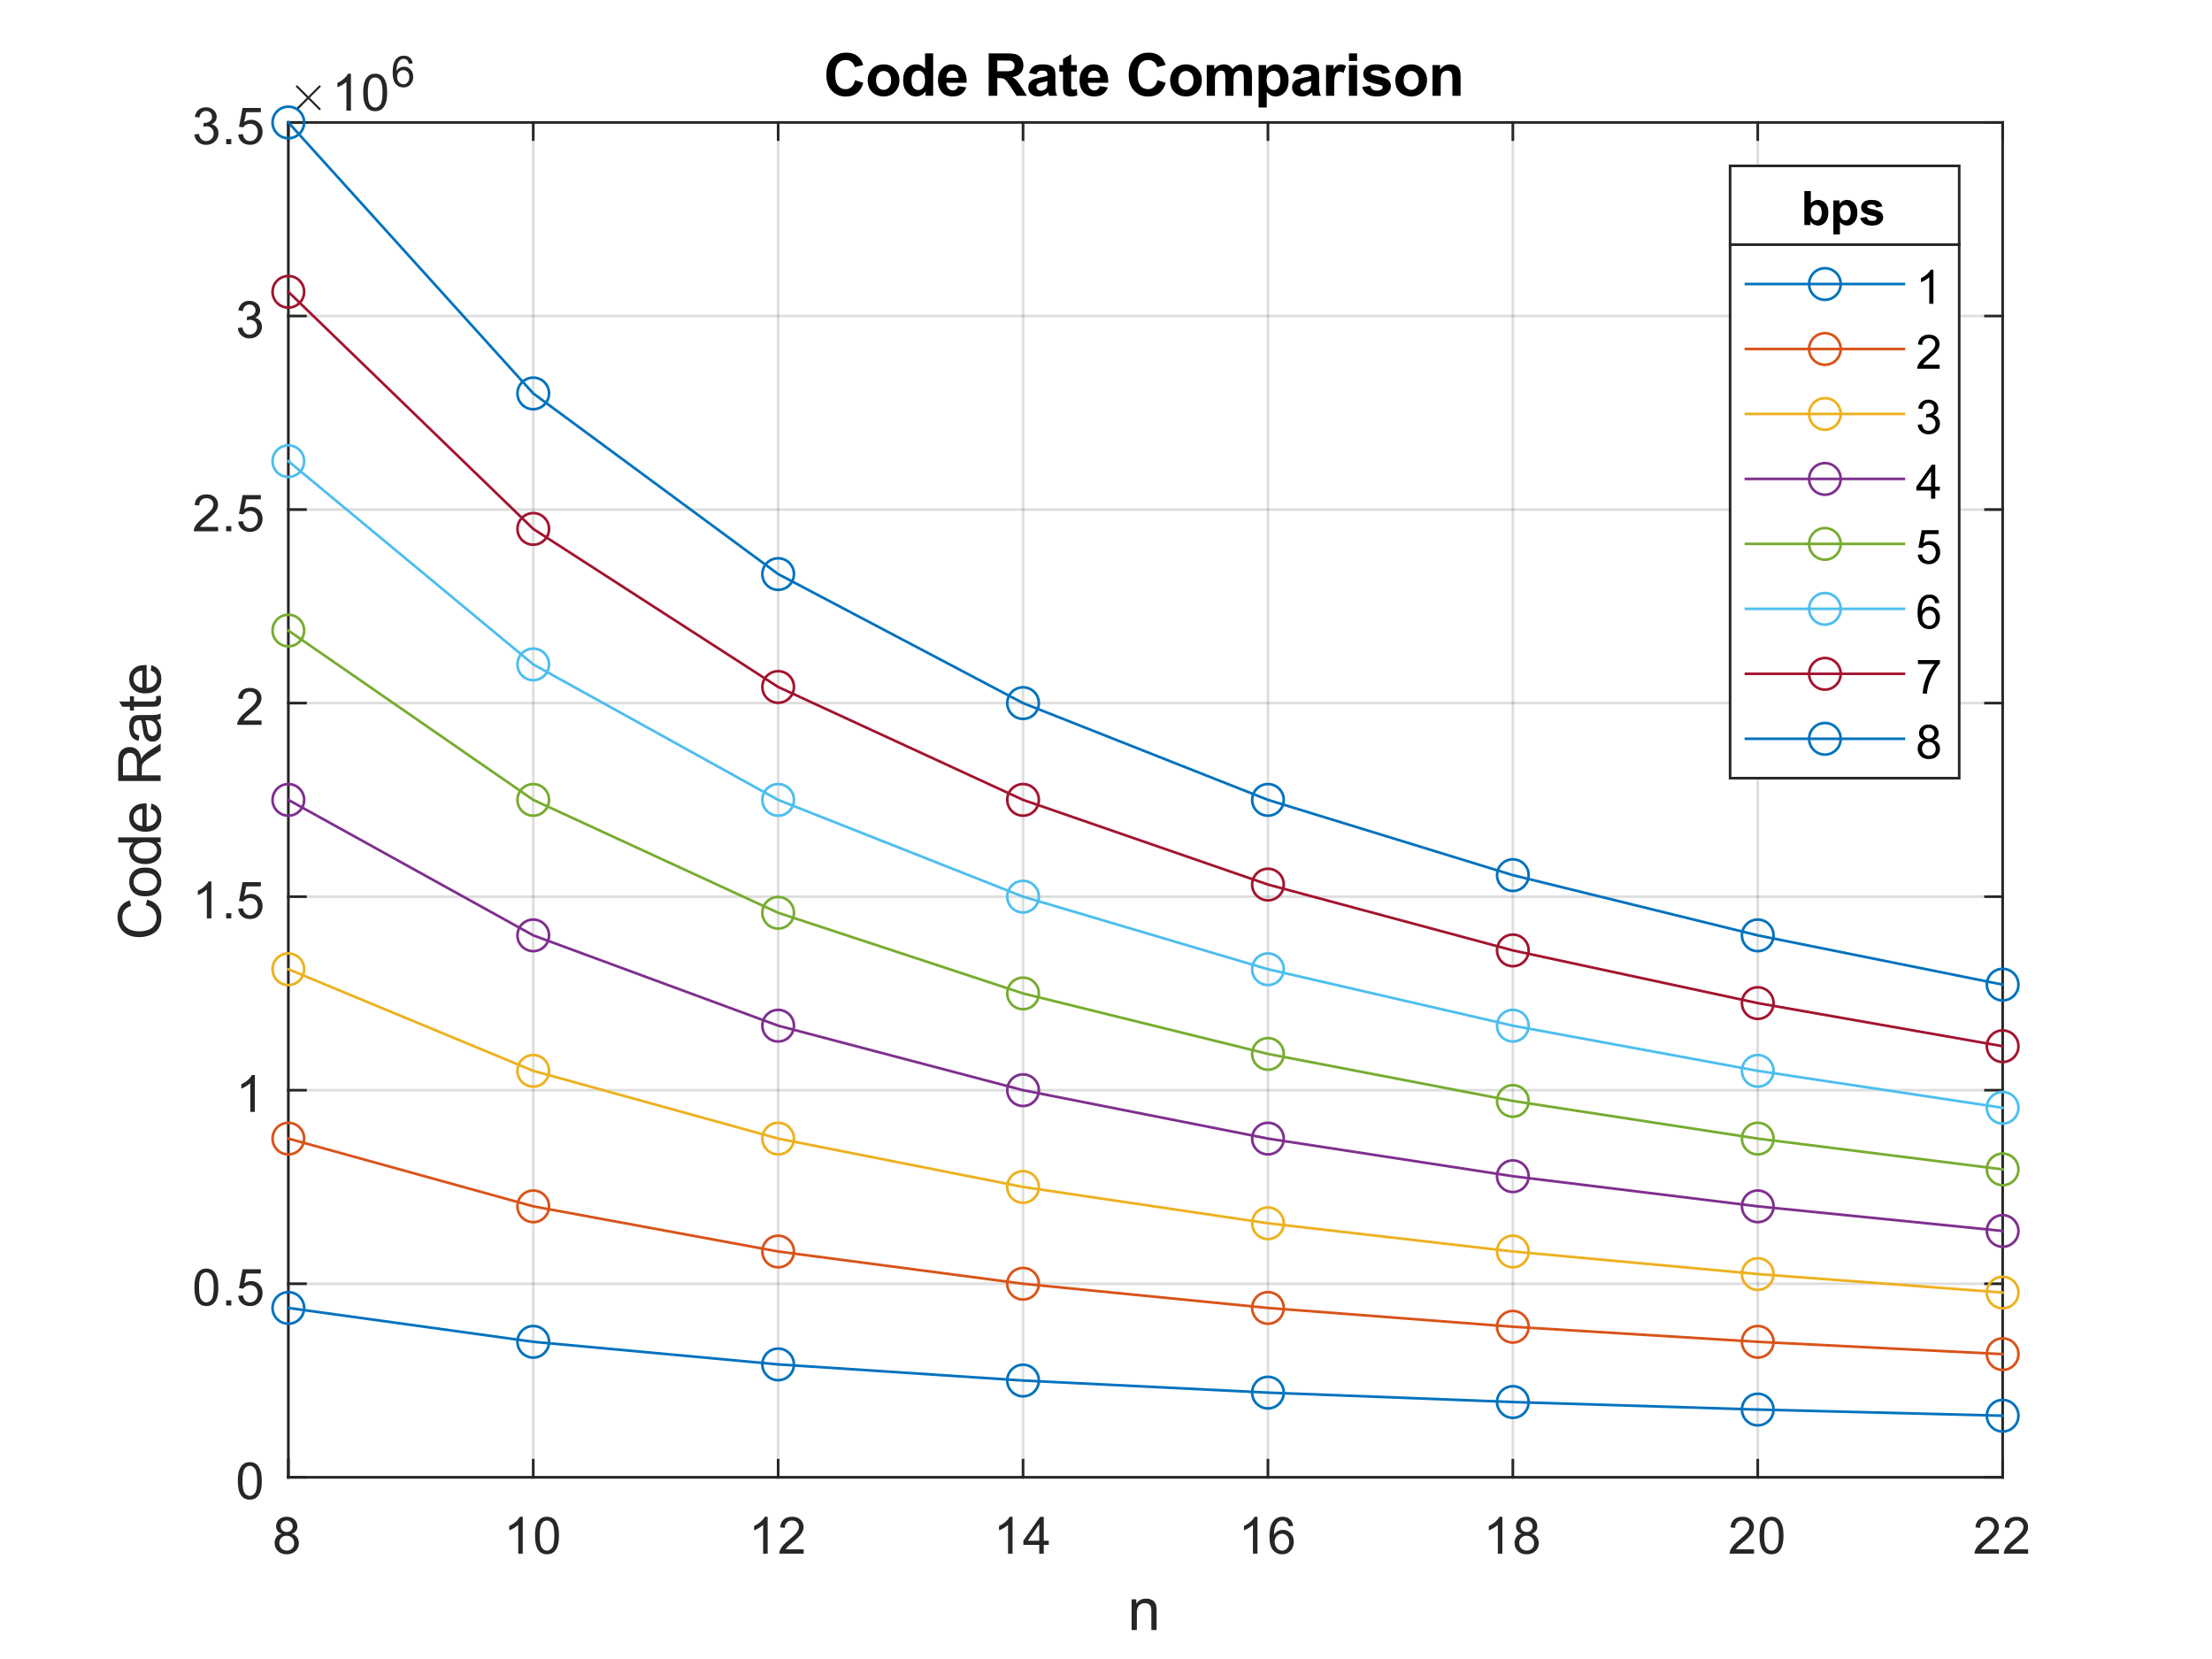 <?xml version="1.0"?>
<!DOCTYPE svg PUBLIC '-//W3C//DTD SVG 1.0//EN'
          'http://www.w3.org/TR/2001/REC-SVG-20010904/DTD/svg10.dtd'>
<svg xmlns:xlink="http://www.w3.org/1999/xlink" style="fill-opacity:1; color-rendering:auto; color-interpolation:auto; text-rendering:auto; stroke:black; stroke-linecap:square; stroke-miterlimit:10; shape-rendering:auto; stroke-opacity:1; fill:black; stroke-dasharray:none; font-weight:normal; stroke-width:1; font-family:'Dialog'; font-style:normal; stroke-linejoin:miter; font-size:12px; stroke-dashoffset:0; image-rendering:auto;" width="560" height="420" xmlns="http://www.w3.org/2000/svg"
><rect width="100%" height="100%" fill="#333333" stroke="none"/><!--Generated by the Batik Graphics2D SVG Generator--><defs id="genericDefs"
  /><g
  ><defs id="defs1"
    ><clipPath clipPathUnits="userSpaceOnUse" id="clipPath1"
      ><path d="M0 0 L560 0 L560 420 L0 420 L0 0 Z"
      /></clipPath
    ></defs
    ><g style="fill:white; stroke:white;"
    ><rect x="0" y="0" width="560" style="clip-path:url(#clipPath1); stroke:none;" height="420"
    /></g
    ><g style="fill:white; text-rendering:optimizeSpeed; color-rendering:optimizeSpeed; image-rendering:optimizeSpeed; shape-rendering:crispEdges; stroke:white; color-interpolation:sRGB;"
    ><rect x="0" width="560" height="420" y="0" style="stroke:none;"
      /><path style="stroke:none;" d="M73 374 L507 374 L507 31 L73 31 Z"
    /></g
    ><g style="stroke-linecap:butt; fill-opacity:0.149; fill:rgb(38,38,38); text-rendering:geometricPrecision; image-rendering:optimizeQuality; color-rendering:optimizeQuality; stroke-linejoin:round; stroke:rgb(38,38,38); color-interpolation:linearRGB; stroke-width:0.667; stroke-opacity:0.149;"
    ><line y2="31" style="fill:none;" x1="73" x2="73" y1="374"
      /><line y2="31" style="fill:none;" x1="135" x2="135" y1="374"
      /><line y2="31" style="fill:none;" x1="197" x2="197" y1="374"
      /><line y2="31" style="fill:none;" x1="259" x2="259" y1="374"
      /><line y2="31" style="fill:none;" x1="321" x2="321" y1="374"
      /><line y2="31" style="fill:none;" x1="383" x2="383" y1="374"
      /><line y2="31" style="fill:none;" x1="445" x2="445" y1="374"
      /><line y2="31" style="fill:none;" x1="507" x2="507" y1="374"
      /><line y2="374" style="fill:none;" x1="507" x2="73" y1="374"
      /><line y2="325" style="fill:none;" x1="507" x2="73" y1="325"
      /><line y2="276" style="fill:none;" x1="507" x2="73" y1="276"
      /><line y2="227" style="fill:none;" x1="507" x2="73" y1="227"
      /><line y2="178" style="fill:none;" x1="507" x2="73" y1="178"
      /><line y2="129" style="fill:none;" x1="507" x2="73" y1="129"
      /><line y2="80" style="fill:none;" x1="507" x2="73" y1="80"
      /><line y2="31" style="fill:none;" x1="507" x2="73" y1="31"
      /><line x1="73" x2="507" y1="374" style="stroke-linecap:square; fill-opacity:1; fill:none; stroke-opacity:1;" y2="374"
      /><line x1="73" x2="507" y1="31" style="stroke-linecap:square; fill-opacity:1; fill:none; stroke-opacity:1;" y2="31"
      /><line x1="73" x2="73" y1="374" style="stroke-linecap:square; fill-opacity:1; fill:none; stroke-opacity:1;" y2="369.66"
      /><line x1="135" x2="135" y1="374" style="stroke-linecap:square; fill-opacity:1; fill:none; stroke-opacity:1;" y2="369.66"
      /><line x1="197" x2="197" y1="374" style="stroke-linecap:square; fill-opacity:1; fill:none; stroke-opacity:1;" y2="369.66"
      /><line x1="259" x2="259" y1="374" style="stroke-linecap:square; fill-opacity:1; fill:none; stroke-opacity:1;" y2="369.66"
      /><line x1="321" x2="321" y1="374" style="stroke-linecap:square; fill-opacity:1; fill:none; stroke-opacity:1;" y2="369.66"
      /><line x1="383" x2="383" y1="374" style="stroke-linecap:square; fill-opacity:1; fill:none; stroke-opacity:1;" y2="369.66"
      /><line x1="445" x2="445" y1="374" style="stroke-linecap:square; fill-opacity:1; fill:none; stroke-opacity:1;" y2="369.66"
      /><line x1="507" x2="507" y1="374" style="stroke-linecap:square; fill-opacity:1; fill:none; stroke-opacity:1;" y2="369.66"
      /><line x1="73" x2="73" y1="31" style="stroke-linecap:square; fill-opacity:1; fill:none; stroke-opacity:1;" y2="35.34"
      /><line x1="135" x2="135" y1="31" style="stroke-linecap:square; fill-opacity:1; fill:none; stroke-opacity:1;" y2="35.34"
      /><line x1="197" x2="197" y1="31" style="stroke-linecap:square; fill-opacity:1; fill:none; stroke-opacity:1;" y2="35.34"
      /><line x1="259" x2="259" y1="31" style="stroke-linecap:square; fill-opacity:1; fill:none; stroke-opacity:1;" y2="35.34"
      /><line x1="321" x2="321" y1="31" style="stroke-linecap:square; fill-opacity:1; fill:none; stroke-opacity:1;" y2="35.34"
      /><line x1="383" x2="383" y1="31" style="stroke-linecap:square; fill-opacity:1; fill:none; stroke-opacity:1;" y2="35.34"
      /><line x1="445" x2="445" y1="31" style="stroke-linecap:square; fill-opacity:1; fill:none; stroke-opacity:1;" y2="35.34"
      /><line x1="507" x2="507" y1="31" style="stroke-linecap:square; fill-opacity:1; fill:none; stroke-opacity:1;" y2="35.34"
    /></g
    ><g transform="translate(73,379.333)" style="font-size:13.333px; fill:rgb(38,38,38); text-rendering:geometricPrecision; color-rendering:optimizeQuality; image-rendering:optimizeQuality; stroke:rgb(38,38,38); color-interpolation:linearRGB;"
    ><path style="stroke:none;" d="M-1.703 8.953 Q-2.406 8.688 -2.75 8.211 Q-3.094 7.734 -3.094 7.062 Q-3.094 6.047 -2.367 5.352 Q-1.641 4.656 -0.422 4.656 Q0.797 4.656 1.539 5.367 Q2.281 6.078 2.281 7.094 Q2.281 7.734 1.938 8.211 Q1.594 8.688 0.906 8.953 Q1.766 9.234 2.211 9.859 Q2.656 10.484 2.656 11.344 Q2.656 12.531 1.812 13.344 Q0.969 14.156 -0.406 14.156 Q-1.781 14.156 -2.625 13.344 Q-3.469 12.531 -3.469 11.312 Q-3.469 10.406 -3.008 9.789 Q-2.547 9.172 -1.703 8.953 ZM-1.938 7.016 Q-1.938 7.672 -1.508 8.094 Q-1.078 8.516 -0.406 8.516 Q0.266 8.516 0.688 8.102 Q1.109 7.688 1.109 7.078 Q1.109 6.453 0.672 6.023 Q0.234 5.594 -0.406 5.594 Q-1.062 5.594 -1.5 6.016 Q-1.938 6.438 -1.938 7.016 ZM-2.297 11.312 Q-2.297 11.797 -2.062 12.258 Q-1.828 12.719 -1.375 12.969 Q-0.922 13.219 -0.391 13.219 Q0.422 13.219 0.953 12.695 Q1.484 12.172 1.484 11.359 Q1.484 10.531 0.938 9.992 Q0.391 9.453 -0.438 9.453 Q-1.234 9.453 -1.766 9.984 Q-2.297 10.516 -2.297 11.312 Z"
    /></g
    ><g transform="translate(135,379.333)" style="font-size:13.333px; fill:rgb(38,38,38); text-rendering:geometricPrecision; color-rendering:optimizeQuality; image-rendering:optimizeQuality; stroke:rgb(38,38,38); color-interpolation:linearRGB;"
    ><path style="stroke:none;" d="M-2.656 14 L-3.797 14 L-3.797 6.719 Q-4.219 7.109 -4.883 7.508 Q-5.547 7.906 -6.078 8.094 L-6.078 6.984 Q-5.125 6.547 -4.406 5.906 Q-3.688 5.266 -3.391 4.656 L-2.656 4.656 L-2.656 14 ZM0.451 9.406 Q0.451 7.766 0.787 6.758 Q1.123 5.75 1.794 5.203 Q2.466 4.656 3.482 4.656 Q4.232 4.656 4.794 4.961 Q5.357 5.266 5.724 5.828 Q6.091 6.391 6.302 7.211 Q6.513 8.031 6.513 9.406 Q6.513 11.047 6.177 12.055 Q5.841 13.062 5.169 13.609 Q4.497 14.156 3.482 14.156 Q2.138 14.156 1.357 13.188 Q0.451 12.031 0.451 9.406 ZM1.623 9.406 Q1.623 11.703 2.154 12.461 Q2.685 13.219 3.482 13.219 Q4.263 13.219 4.802 12.461 Q5.341 11.703 5.341 9.406 Q5.341 7.109 4.802 6.359 Q4.263 5.609 3.466 5.609 Q2.685 5.609 2.201 6.266 Q1.623 7.125 1.623 9.406 Z"
    /></g
    ><g transform="translate(197,379.333)" style="font-size:13.333px; fill:rgb(38,38,38); text-rendering:geometricPrecision; color-rendering:optimizeQuality; image-rendering:optimizeQuality; stroke:rgb(38,38,38); color-interpolation:linearRGB;"
    ><path style="stroke:none;" d="M-2.656 14 L-3.797 14 L-3.797 6.719 Q-4.219 7.109 -4.883 7.508 Q-5.547 7.906 -6.078 8.094 L-6.078 6.984 Q-5.125 6.547 -4.406 5.906 Q-3.688 5.266 -3.391 4.656 L-2.656 4.656 L-2.656 14 ZM6.451 12.906 L6.451 14 L0.294 14 Q0.279 13.594 0.435 13.203 Q0.669 12.578 1.185 11.969 Q1.701 11.359 2.685 10.562 Q4.201 9.312 4.732 8.586 Q5.263 7.859 5.263 7.219 Q5.263 6.531 4.779 6.07 Q4.294 5.609 3.513 5.609 Q2.685 5.609 2.193 6.102 Q1.701 6.594 1.685 7.469 L0.513 7.344 Q0.638 6.031 1.419 5.344 Q2.201 4.656 3.529 4.656 Q4.872 4.656 5.654 5.398 Q6.435 6.141 6.435 7.234 Q6.435 7.797 6.208 8.336 Q5.982 8.875 5.451 9.477 Q4.919 10.078 3.685 11.109 Q2.654 11.969 2.365 12.281 Q2.076 12.594 1.888 12.906 L6.451 12.906 Z"
    /></g
    ><g transform="translate(259,379.333)" style="font-size:13.333px; fill:rgb(38,38,38); text-rendering:geometricPrecision; color-rendering:optimizeQuality; image-rendering:optimizeQuality; stroke:rgb(38,38,38); color-interpolation:linearRGB;"
    ><path style="stroke:none;" d="M-2.656 14 L-3.797 14 L-3.797 6.719 Q-4.219 7.109 -4.883 7.508 Q-5.547 7.906 -6.078 8.094 L-6.078 6.984 Q-5.125 6.547 -4.406 5.906 Q-3.688 5.266 -3.391 4.656 L-2.656 4.656 L-2.656 14 ZM4.107 14 L4.107 11.766 L0.076 11.766 L0.076 10.719 L4.31 4.688 L5.247 4.688 L5.247 10.719 L6.513 10.719 L6.513 11.766 L5.247 11.766 L5.247 14 L4.107 14 ZM4.107 10.719 L4.107 6.531 L1.185 10.719 L4.107 10.719 Z"
    /></g
    ><g transform="translate(321,379.333)" style="font-size:13.333px; fill:rgb(38,38,38); text-rendering:geometricPrecision; color-rendering:optimizeQuality; image-rendering:optimizeQuality; stroke:rgb(38,38,38); color-interpolation:linearRGB;"
    ><path style="stroke:none;" d="M-2.656 14 L-3.797 14 L-3.797 6.719 Q-4.219 7.109 -4.883 7.508 Q-5.547 7.906 -6.078 8.094 L-6.078 6.984 Q-5.125 6.547 -4.406 5.906 Q-3.688 5.266 -3.391 4.656 L-2.656 4.656 L-2.656 14 ZM6.372 6.969 L5.232 7.062 Q5.091 6.391 4.81 6.078 Q4.341 5.594 3.669 5.594 Q3.123 5.594 2.701 5.906 Q2.169 6.297 1.857 7.047 Q1.544 7.797 1.529 9.203 Q1.935 8.578 2.537 8.273 Q3.138 7.969 3.794 7.969 Q4.935 7.969 5.74 8.805 Q6.544 9.641 6.544 10.984 Q6.544 11.859 6.162 12.609 Q5.779 13.359 5.122 13.758 Q4.466 14.156 3.623 14.156 Q2.201 14.156 1.294 13.109 Q0.388 12.062 0.388 9.641 Q0.388 6.953 1.388 5.719 Q2.263 4.656 3.732 4.656 Q4.826 4.656 5.529 5.273 Q6.232 5.891 6.372 6.969 ZM1.701 10.984 Q1.701 11.578 1.951 12.117 Q2.201 12.656 2.654 12.938 Q3.107 13.219 3.607 13.219 Q4.326 13.219 4.849 12.633 Q5.372 12.047 5.372 11.047 Q5.372 10.078 4.857 9.523 Q4.341 8.969 3.56 8.969 Q2.779 8.969 2.24 9.523 Q1.701 10.078 1.701 10.984 Z"
    /></g
    ><g transform="translate(383,379.333)" style="font-size:13.333px; fill:rgb(38,38,38); text-rendering:geometricPrecision; color-rendering:optimizeQuality; image-rendering:optimizeQuality; stroke:rgb(38,38,38); color-interpolation:linearRGB;"
    ><path style="stroke:none;" d="M-2.656 14 L-3.797 14 L-3.797 6.719 Q-4.219 7.109 -4.883 7.508 Q-5.547 7.906 -6.078 8.094 L-6.078 6.984 Q-5.125 6.547 -4.406 5.906 Q-3.688 5.266 -3.391 4.656 L-2.656 4.656 L-2.656 14 ZM2.201 8.953 Q1.498 8.688 1.154 8.211 Q0.81 7.734 0.81 7.062 Q0.81 6.047 1.537 5.352 Q2.263 4.656 3.482 4.656 Q4.701 4.656 5.443 5.367 Q6.185 6.078 6.185 7.094 Q6.185 7.734 5.841 8.211 Q5.497 8.688 4.81 8.953 Q5.669 9.234 6.115 9.859 Q6.56 10.484 6.56 11.344 Q6.56 12.531 5.716 13.344 Q4.872 14.156 3.498 14.156 Q2.123 14.156 1.279 13.344 Q0.435 12.531 0.435 11.312 Q0.435 10.406 0.896 9.789 Q1.357 9.172 2.201 8.953 ZM1.966 7.016 Q1.966 7.672 2.396 8.094 Q2.826 8.516 3.498 8.516 Q4.169 8.516 4.591 8.102 Q5.013 7.688 5.013 7.078 Q5.013 6.453 4.576 6.023 Q4.138 5.594 3.498 5.594 Q2.841 5.594 2.404 6.016 Q1.966 6.438 1.966 7.016 ZM1.607 11.312 Q1.607 11.797 1.841 12.258 Q2.076 12.719 2.529 12.969 Q2.982 13.219 3.513 13.219 Q4.326 13.219 4.857 12.695 Q5.388 12.172 5.388 11.359 Q5.388 10.531 4.841 9.992 Q4.294 9.453 3.466 9.453 Q2.669 9.453 2.138 9.984 Q1.607 10.516 1.607 11.312 Z"
    /></g
    ><g transform="translate(445,379.333)" style="font-size:13.333px; fill:rgb(38,38,38); text-rendering:geometricPrecision; color-rendering:optimizeQuality; image-rendering:optimizeQuality; stroke:rgb(38,38,38); color-interpolation:linearRGB;"
    ><path style="stroke:none;" d="M-0.953 12.906 L-0.953 14 L-7.109 14 Q-7.125 13.594 -6.969 13.203 Q-6.734 12.578 -6.219 11.969 Q-5.703 11.359 -4.719 10.562 Q-3.203 9.312 -2.672 8.586 Q-2.141 7.859 -2.141 7.219 Q-2.141 6.531 -2.625 6.07 Q-3.109 5.609 -3.891 5.609 Q-4.719 5.609 -5.211 6.102 Q-5.703 6.594 -5.719 7.469 L-6.891 7.344 Q-6.766 6.031 -5.984 5.344 Q-5.203 4.656 -3.875 4.656 Q-2.531 4.656 -1.75 5.398 Q-0.969 6.141 -0.969 7.234 Q-0.969 7.797 -1.195 8.336 Q-1.422 8.875 -1.953 9.477 Q-2.484 10.078 -3.719 11.109 Q-4.75 11.969 -5.039 12.281 Q-5.328 12.594 -5.516 12.906 L-0.953 12.906 ZM0.451 9.406 Q0.451 7.766 0.787 6.758 Q1.123 5.75 1.794 5.203 Q2.466 4.656 3.482 4.656 Q4.232 4.656 4.794 4.961 Q5.357 5.266 5.724 5.828 Q6.091 6.391 6.302 7.211 Q6.513 8.031 6.513 9.406 Q6.513 11.047 6.177 12.055 Q5.841 13.062 5.169 13.609 Q4.497 14.156 3.482 14.156 Q2.138 14.156 1.357 13.188 Q0.451 12.031 0.451 9.406 ZM1.623 9.406 Q1.623 11.703 2.154 12.461 Q2.685 13.219 3.482 13.219 Q4.263 13.219 4.802 12.461 Q5.341 11.703 5.341 9.406 Q5.341 7.109 4.802 6.359 Q4.263 5.609 3.466 5.609 Q2.685 5.609 2.201 6.266 Q1.623 7.125 1.623 9.406 Z"
    /></g
    ><g transform="translate(507,379.333)" style="font-size:13.333px; fill:rgb(38,38,38); text-rendering:geometricPrecision; color-rendering:optimizeQuality; image-rendering:optimizeQuality; stroke:rgb(38,38,38); color-interpolation:linearRGB;"
    ><path style="stroke:none;" d="M-0.953 12.906 L-0.953 14 L-7.109 14 Q-7.125 13.594 -6.969 13.203 Q-6.734 12.578 -6.219 11.969 Q-5.703 11.359 -4.719 10.562 Q-3.203 9.312 -2.672 8.586 Q-2.141 7.859 -2.141 7.219 Q-2.141 6.531 -2.625 6.07 Q-3.109 5.609 -3.891 5.609 Q-4.719 5.609 -5.211 6.102 Q-5.703 6.594 -5.719 7.469 L-6.891 7.344 Q-6.766 6.031 -5.984 5.344 Q-5.203 4.656 -3.875 4.656 Q-2.531 4.656 -1.75 5.398 Q-0.969 6.141 -0.969 7.234 Q-0.969 7.797 -1.195 8.336 Q-1.422 8.875 -1.953 9.477 Q-2.484 10.078 -3.719 11.109 Q-4.75 11.969 -5.039 12.281 Q-5.328 12.594 -5.516 12.906 L-0.953 12.906 ZM6.451 12.906 L6.451 14 L0.294 14 Q0.279 13.594 0.435 13.203 Q0.669 12.578 1.185 11.969 Q1.701 11.359 2.685 10.562 Q4.201 9.312 4.732 8.586 Q5.263 7.859 5.263 7.219 Q5.263 6.531 4.779 6.07 Q4.294 5.609 3.513 5.609 Q2.685 5.609 2.193 6.102 Q1.701 6.594 1.685 7.469 L0.513 7.344 Q0.638 6.031 1.419 5.344 Q2.201 4.656 3.529 4.656 Q4.872 4.656 5.654 5.398 Q6.435 6.141 6.435 7.234 Q6.435 7.797 6.208 8.336 Q5.982 8.875 5.451 9.477 Q4.919 10.078 3.685 11.109 Q2.654 11.969 2.365 12.281 Q2.076 12.594 1.888 12.906 L6.451 12.906 Z"
    /></g
    ><g transform="translate(290,397.667)" style="font-size:14.667px; fill:rgb(38,38,38); text-rendering:geometricPrecision; color-rendering:optimizeQuality; image-rendering:optimizeQuality; stroke:rgb(38,38,38); color-interpolation:linearRGB;"
    ><path style="stroke:none;" d="M-3.516 15 L-3.516 7.219 L-2.328 7.219 L-2.328 8.328 Q-1.469 7.047 0.156 7.047 Q0.859 7.047 1.445 7.297 Q2.031 7.547 2.328 7.961 Q2.625 8.375 2.734 8.938 Q2.812 9.297 2.812 10.219 L2.812 15 L1.484 15 L1.484 10.266 Q1.484 9.469 1.336 9.07 Q1.188 8.672 0.797 8.43 Q0.406 8.188 -0.125 8.188 Q-0.969 8.188 -1.578 8.719 Q-2.188 9.25 -2.188 10.75 L-2.188 15 L-3.516 15 Z"
    /></g
    ><g style="fill:rgb(38,38,38); text-rendering:geometricPrecision; image-rendering:optimizeQuality; color-rendering:optimizeQuality; stroke-linejoin:round; stroke:rgb(38,38,38); color-interpolation:linearRGB; stroke-width:0.667;"
    ><line y2="31" style="fill:none;" x1="73" x2="73" y1="374"
      /><line y2="31" style="fill:none;" x1="507" x2="507" y1="374"
      /><line y2="374" style="fill:none;" x1="73" x2="77.34" y1="374"
      /><line y2="325" style="fill:none;" x1="73" x2="77.34" y1="325"
      /><line y2="276" style="fill:none;" x1="73" x2="77.34" y1="276"
      /><line y2="227" style="fill:none;" x1="73" x2="77.34" y1="227"
      /><line y2="178" style="fill:none;" x1="73" x2="77.34" y1="178"
      /><line y2="129" style="fill:none;" x1="73" x2="77.34" y1="129"
      /><line y2="80" style="fill:none;" x1="73" x2="77.34" y1="80"
      /><line y2="31" style="fill:none;" x1="73" x2="77.34" y1="31"
      /><line y2="374" style="fill:none;" x1="507" x2="502.66" y1="374"
      /><line y2="325" style="fill:none;" x1="507" x2="502.66" y1="325"
      /><line y2="276" style="fill:none;" x1="507" x2="502.66" y1="276"
      /><line y2="227" style="fill:none;" x1="507" x2="502.66" y1="227"
      /><line y2="178" style="fill:none;" x1="507" x2="502.66" y1="178"
      /><line y2="129" style="fill:none;" x1="507" x2="502.66" y1="129"
      /><line y2="80" style="fill:none;" x1="507" x2="502.66" y1="80"
      /><line y2="31" style="fill:none;" x1="507" x2="502.66" y1="31"
    /></g
    ><g transform="translate(67.667,374)" style="font-size:13.333px; fill:rgb(38,38,38); text-rendering:geometricPrecision; color-rendering:optimizeQuality; image-rendering:optimizeQuality; stroke:rgb(38,38,38); color-interpolation:linearRGB;"
    ><path style="stroke:none;" d="M-7.453 0.906 Q-7.453 -0.734 -7.117 -1.742 Q-6.781 -2.75 -6.109 -3.297 Q-5.438 -3.844 -4.422 -3.844 Q-3.672 -3.844 -3.109 -3.539 Q-2.547 -3.234 -2.18 -2.672 Q-1.812 -2.109 -1.602 -1.289 Q-1.391 -0.469 -1.391 0.906 Q-1.391 2.547 -1.727 3.555 Q-2.062 4.562 -2.734 5.109 Q-3.406 5.656 -4.422 5.656 Q-5.766 5.656 -6.547 4.688 Q-7.453 3.531 -7.453 0.906 ZM-6.281 0.906 Q-6.281 3.203 -5.75 3.961 Q-5.219 4.719 -4.422 4.719 Q-3.641 4.719 -3.102 3.961 Q-2.562 3.203 -2.562 0.906 Q-2.562 -1.391 -3.102 -2.141 Q-3.641 -2.891 -4.438 -2.891 Q-5.219 -2.891 -5.703 -2.234 Q-6.281 -1.375 -6.281 0.906 Z"
    /></g
    ><g transform="translate(67.667,325)" style="font-size:13.333px; fill:rgb(38,38,38); text-rendering:geometricPrecision; color-rendering:optimizeQuality; image-rendering:optimizeQuality; stroke:rgb(38,38,38); color-interpolation:linearRGB;"
    ><path style="stroke:none;" d="M-18.453 0.906 Q-18.453 -0.734 -18.117 -1.742 Q-17.781 -2.75 -17.109 -3.297 Q-16.438 -3.844 -15.422 -3.844 Q-14.672 -3.844 -14.109 -3.539 Q-13.547 -3.234 -13.18 -2.672 Q-12.812 -2.109 -12.602 -1.289 Q-12.391 -0.469 -12.391 0.906 Q-12.391 2.547 -12.727 3.555 Q-13.062 4.562 -13.734 5.109 Q-14.406 5.656 -15.422 5.656 Q-16.766 5.656 -17.547 4.688 Q-18.453 3.531 -18.453 0.906 ZM-17.281 0.906 Q-17.281 3.203 -16.75 3.961 Q-16.219 4.719 -15.422 4.719 Q-14.641 4.719 -14.102 3.961 Q-13.562 3.203 -13.562 0.906 Q-13.562 -1.391 -14.102 -2.141 Q-14.641 -2.891 -15.438 -2.891 Q-16.219 -2.891 -16.703 -2.234 Q-17.281 -1.375 -17.281 0.906 ZM-10.409 5.5 L-10.409 4.203 L-9.112 4.203 L-9.112 5.5 L-10.409 5.5 ZM-7.351 3.062 L-6.163 2.953 Q-6.023 3.844 -5.538 4.281 Q-5.054 4.719 -4.366 4.719 Q-3.538 4.719 -2.968 4.094 Q-2.398 3.469 -2.398 2.453 Q-2.398 1.469 -2.945 0.906 Q-3.491 0.344 -4.382 0.344 Q-4.944 0.344 -5.39 0.594 Q-5.835 0.844 -6.085 1.234 L-7.148 1.094 L-6.257 -3.672 L-1.632 -3.672 L-1.632 -2.594 L-5.335 -2.594 L-5.835 -0.094 Q-5.007 -0.672 -4.085 -0.672 Q-2.866 -0.672 -2.03 0.172 Q-1.194 1.016 -1.194 2.344 Q-1.194 3.609 -1.929 4.531 Q-2.82 5.656 -4.366 5.656 Q-5.632 5.656 -6.437 4.945 Q-7.241 4.234 -7.351 3.062 Z"
    /></g
    ><g transform="translate(67.667,276)" style="font-size:13.333px; fill:rgb(38,38,38); text-rendering:geometricPrecision; color-rendering:optimizeQuality; image-rendering:optimizeQuality; stroke:rgb(38,38,38); color-interpolation:linearRGB;"
    ><path style="stroke:none;" d="M-3.156 5.5 L-4.297 5.5 L-4.297 -1.781 Q-4.719 -1.391 -5.383 -0.992 Q-6.047 -0.594 -6.578 -0.406 L-6.578 -1.516 Q-5.625 -1.953 -4.906 -2.594 Q-4.188 -3.234 -3.891 -3.844 L-3.156 -3.844 L-3.156 5.5 Z"
    /></g
    ><g transform="translate(67.667,227)" style="font-size:13.333px; fill:rgb(38,38,38); text-rendering:geometricPrecision; color-rendering:optimizeQuality; image-rendering:optimizeQuality; stroke:rgb(38,38,38); color-interpolation:linearRGB;"
    ><path style="stroke:none;" d="M-14.156 5.5 L-15.297 5.5 L-15.297 -1.781 Q-15.719 -1.391 -16.383 -0.992 Q-17.047 -0.594 -17.578 -0.406 L-17.578 -1.516 Q-16.625 -1.953 -15.906 -2.594 Q-15.188 -3.234 -14.891 -3.844 L-14.156 -3.844 L-14.156 5.5 ZM-10.409 5.5 L-10.409 4.203 L-9.112 4.203 L-9.112 5.5 L-10.409 5.5 ZM-7.351 3.062 L-6.163 2.953 Q-6.023 3.844 -5.538 4.281 Q-5.054 4.719 -4.366 4.719 Q-3.538 4.719 -2.968 4.094 Q-2.398 3.469 -2.398 2.453 Q-2.398 1.469 -2.945 0.906 Q-3.491 0.344 -4.382 0.344 Q-4.944 0.344 -5.39 0.594 Q-5.835 0.844 -6.085 1.234 L-7.148 1.094 L-6.257 -3.672 L-1.632 -3.672 L-1.632 -2.594 L-5.335 -2.594 L-5.835 -0.094 Q-5.007 -0.672 -4.085 -0.672 Q-2.866 -0.672 -2.03 0.172 Q-1.194 1.016 -1.194 2.344 Q-1.194 3.609 -1.929 4.531 Q-2.82 5.656 -4.366 5.656 Q-5.632 5.656 -6.437 4.945 Q-7.241 4.234 -7.351 3.062 Z"
    /></g
    ><g transform="translate(67.667,178)" style="font-size:13.333px; fill:rgb(38,38,38); text-rendering:geometricPrecision; color-rendering:optimizeQuality; image-rendering:optimizeQuality; stroke:rgb(38,38,38); color-interpolation:linearRGB;"
    ><path style="stroke:none;" d="M-1.453 4.406 L-1.453 5.5 L-7.609 5.5 Q-7.625 5.094 -7.469 4.703 Q-7.234 4.078 -6.719 3.469 Q-6.203 2.859 -5.219 2.062 Q-3.703 0.812 -3.172 0.086 Q-2.641 -0.641 -2.641 -1.281 Q-2.641 -1.969 -3.125 -2.43 Q-3.609 -2.891 -4.391 -2.891 Q-5.219 -2.891 -5.711 -2.398 Q-6.203 -1.906 -6.219 -1.031 L-7.391 -1.156 Q-7.266 -2.469 -6.484 -3.156 Q-5.703 -3.844 -4.375 -3.844 Q-3.031 -3.844 -2.25 -3.102 Q-1.469 -2.359 -1.469 -1.266 Q-1.469 -0.703 -1.695 -0.164 Q-1.922 0.375 -2.453 0.977 Q-2.984 1.578 -4.219 2.609 Q-5.25 3.469 -5.539 3.781 Q-5.828 4.094 -6.016 4.406 L-1.453 4.406 Z"
    /></g
    ><g transform="translate(67.667,129)" style="font-size:13.333px; fill:rgb(38,38,38); text-rendering:geometricPrecision; color-rendering:optimizeQuality; image-rendering:optimizeQuality; stroke:rgb(38,38,38); color-interpolation:linearRGB;"
    ><path style="stroke:none;" d="M-12.453 4.406 L-12.453 5.5 L-18.609 5.5 Q-18.625 5.094 -18.469 4.703 Q-18.234 4.078 -17.719 3.469 Q-17.203 2.859 -16.219 2.062 Q-14.703 0.812 -14.172 0.086 Q-13.641 -0.641 -13.641 -1.281 Q-13.641 -1.969 -14.125 -2.43 Q-14.609 -2.891 -15.391 -2.891 Q-16.219 -2.891 -16.711 -2.398 Q-17.203 -1.906 -17.219 -1.031 L-18.391 -1.156 Q-18.266 -2.469 -17.484 -3.156 Q-16.703 -3.844 -15.375 -3.844 Q-14.031 -3.844 -13.25 -3.102 Q-12.469 -2.359 -12.469 -1.266 Q-12.469 -0.703 -12.695 -0.164 Q-12.922 0.375 -13.453 0.977 Q-13.984 1.578 -15.219 2.609 Q-16.25 3.469 -16.539 3.781 Q-16.828 4.094 -17.016 4.406 L-12.453 4.406 ZM-10.409 5.5 L-10.409 4.203 L-9.112 4.203 L-9.112 5.5 L-10.409 5.5 ZM-7.351 3.062 L-6.163 2.953 Q-6.023 3.844 -5.538 4.281 Q-5.054 4.719 -4.366 4.719 Q-3.538 4.719 -2.968 4.094 Q-2.398 3.469 -2.398 2.453 Q-2.398 1.469 -2.945 0.906 Q-3.491 0.344 -4.382 0.344 Q-4.944 0.344 -5.39 0.594 Q-5.835 0.844 -6.085 1.234 L-7.148 1.094 L-6.257 -3.672 L-1.632 -3.672 L-1.632 -2.594 L-5.335 -2.594 L-5.835 -0.094 Q-5.007 -0.672 -4.085 -0.672 Q-2.866 -0.672 -2.03 0.172 Q-1.194 1.016 -1.194 2.344 Q-1.194 3.609 -1.929 4.531 Q-2.82 5.656 -4.366 5.656 Q-5.632 5.656 -6.437 4.945 Q-7.241 4.234 -7.351 3.062 Z"
    /></g
    ><g transform="translate(67.667,80)" style="font-size:13.333px; fill:rgb(38,38,38); text-rendering:geometricPrecision; color-rendering:optimizeQuality; image-rendering:optimizeQuality; stroke:rgb(38,38,38); color-interpolation:linearRGB;"
    ><path style="stroke:none;" d="M-7.453 3.047 L-6.312 2.891 Q-6.109 3.859 -5.641 4.289 Q-5.172 4.719 -4.484 4.719 Q-3.688 4.719 -3.133 4.164 Q-2.578 3.609 -2.578 2.781 Q-2.578 1.984 -3.086 1.477 Q-3.594 0.969 -4.391 0.969 Q-4.719 0.969 -5.203 1.094 L-5.078 0.094 Q-4.953 0.109 -4.891 0.109 Q-4.156 0.109 -3.57 -0.273 Q-2.984 -0.656 -2.984 -1.453 Q-2.984 -2.078 -3.414 -2.492 Q-3.844 -2.906 -4.516 -2.906 Q-5.188 -2.906 -5.625 -2.484 Q-6.062 -2.062 -6.203 -1.234 L-7.344 -1.438 Q-7.125 -2.578 -6.383 -3.211 Q-5.641 -3.844 -4.547 -3.844 Q-3.781 -3.844 -3.141 -3.516 Q-2.5 -3.188 -2.156 -2.625 Q-1.812 -2.062 -1.812 -1.422 Q-1.812 -0.828 -2.141 -0.328 Q-2.469 0.172 -3.094 0.453 Q-2.281 0.656 -1.82 1.25 Q-1.359 1.844 -1.359 2.75 Q-1.359 3.969 -2.25 4.82 Q-3.141 5.672 -4.5 5.672 Q-5.719 5.672 -6.531 4.938 Q-7.344 4.203 -7.453 3.047 Z"
    /></g
    ><g transform="translate(67.667,31)" style="font-size:13.333px; fill:rgb(38,38,38); text-rendering:geometricPrecision; color-rendering:optimizeQuality; image-rendering:optimizeQuality; stroke:rgb(38,38,38); color-interpolation:linearRGB;"
    ><path style="stroke:none;" d="M-18.453 3.047 L-17.312 2.891 Q-17.109 3.859 -16.641 4.289 Q-16.172 4.719 -15.484 4.719 Q-14.688 4.719 -14.133 4.164 Q-13.578 3.609 -13.578 2.781 Q-13.578 1.984 -14.086 1.477 Q-14.594 0.969 -15.391 0.969 Q-15.719 0.969 -16.203 1.094 L-16.078 0.094 Q-15.953 0.109 -15.891 0.109 Q-15.156 0.109 -14.57 -0.273 Q-13.984 -0.656 -13.984 -1.453 Q-13.984 -2.078 -14.414 -2.492 Q-14.844 -2.906 -15.516 -2.906 Q-16.188 -2.906 -16.625 -2.484 Q-17.062 -2.062 -17.203 -1.234 L-18.344 -1.438 Q-18.125 -2.578 -17.383 -3.211 Q-16.641 -3.844 -15.547 -3.844 Q-14.781 -3.844 -14.141 -3.516 Q-13.5 -3.188 -13.156 -2.625 Q-12.812 -2.062 -12.812 -1.422 Q-12.812 -0.828 -13.141 -0.328 Q-13.469 0.172 -14.094 0.453 Q-13.281 0.656 -12.82 1.25 Q-12.359 1.844 -12.359 2.75 Q-12.359 3.969 -13.25 4.82 Q-14.141 5.672 -15.5 5.672 Q-16.719 5.672 -17.531 4.938 Q-18.344 4.203 -18.453 3.047 ZM-10.409 5.5 L-10.409 4.203 L-9.112 4.203 L-9.112 5.5 L-10.409 5.5 ZM-7.351 3.062 L-6.163 2.953 Q-6.023 3.844 -5.538 4.281 Q-5.054 4.719 -4.366 4.719 Q-3.538 4.719 -2.968 4.094 Q-2.398 3.469 -2.398 2.453 Q-2.398 1.469 -2.945 0.906 Q-3.491 0.344 -4.382 0.344 Q-4.944 0.344 -5.39 0.594 Q-5.835 0.844 -6.085 1.234 L-7.148 1.094 L-6.257 -3.672 L-1.632 -3.672 L-1.632 -2.594 L-5.335 -2.594 L-5.835 -0.094 Q-5.007 -0.672 -4.085 -0.672 Q-2.866 -0.672 -2.03 0.172 Q-1.194 1.016 -1.194 2.344 Q-1.194 3.609 -1.929 4.531 Q-2.82 5.656 -4.366 5.656 Q-5.632 5.656 -6.437 4.945 Q-7.241 4.234 -7.351 3.062 Z"
    /></g
    ><g transform="translate(44.667,202.5) rotate(-90)" style="font-size:14.667px; fill:rgb(38,38,38); text-rendering:geometricPrecision; color-rendering:optimizeQuality; image-rendering:optimizeQuality; stroke:rgb(38,38,38); color-interpolation:linearRGB;"
    ><path style="stroke:none;" d="M-26.688 -7.766 L-25.266 -7.406 Q-25.703 -5.656 -26.867 -4.734 Q-28.031 -3.812 -29.703 -3.812 Q-31.438 -3.812 -32.531 -4.523 Q-33.625 -5.234 -34.188 -6.57 Q-34.75 -7.906 -34.75 -9.453 Q-34.75 -11.125 -34.109 -12.375 Q-33.469 -13.625 -32.289 -14.273 Q-31.109 -14.922 -29.688 -14.922 Q-28.078 -14.922 -26.977 -14.102 Q-25.875 -13.281 -25.438 -11.797 L-26.844 -11.469 Q-27.219 -12.641 -27.93 -13.172 Q-28.641 -13.703 -29.719 -13.703 Q-30.953 -13.703 -31.781 -13.109 Q-32.609 -12.516 -32.945 -11.516 Q-33.281 -10.516 -33.281 -9.453 Q-33.281 -8.094 -32.883 -7.07 Q-32.484 -6.047 -31.648 -5.539 Q-30.812 -5.031 -29.828 -5.031 Q-28.625 -5.031 -27.797 -5.719 Q-26.969 -6.406 -26.688 -7.766 ZM-24.416 -7.891 Q-24.416 -10.047 -23.213 -11.094 Q-22.213 -11.953 -20.775 -11.953 Q-19.166 -11.953 -18.15 -10.906 Q-17.134 -9.859 -17.134 -8 Q-17.134 -6.5 -17.58 -5.641 Q-18.025 -4.781 -18.892 -4.305 Q-19.759 -3.828 -20.775 -3.828 Q-22.4 -3.828 -23.408 -4.875 Q-24.416 -5.922 -24.416 -7.891 ZM-23.056 -7.891 Q-23.056 -6.391 -22.408 -5.648 Q-21.759 -4.906 -20.775 -4.906 Q-19.791 -4.906 -19.134 -5.656 Q-18.478 -6.406 -18.478 -7.938 Q-18.478 -9.375 -19.134 -10.117 Q-19.791 -10.859 -20.775 -10.859 Q-21.759 -10.859 -22.408 -10.125 Q-23.056 -9.391 -23.056 -7.891 ZM-10.733 -4 L-10.733 -4.984 Q-11.468 -3.828 -12.905 -3.828 Q-13.827 -3.828 -14.608 -4.336 Q-15.39 -4.844 -15.819 -5.766 Q-16.249 -6.688 -16.249 -7.875 Q-16.249 -9.047 -15.858 -9.992 Q-15.468 -10.938 -14.694 -11.445 Q-13.921 -11.953 -12.968 -11.953 Q-12.265 -11.953 -11.71 -11.656 Q-11.155 -11.359 -10.812 -10.891 L-10.812 -14.734 L-9.499 -14.734 L-9.499 -4 L-10.733 -4 ZM-14.89 -7.875 Q-14.89 -6.391 -14.265 -5.648 Q-13.64 -4.906 -12.78 -4.906 Q-11.921 -4.906 -11.312 -5.617 Q-10.702 -6.328 -10.702 -7.766 Q-10.702 -9.375 -11.319 -10.117 Q-11.937 -10.859 -12.843 -10.859 Q-13.718 -10.859 -14.304 -10.141 Q-14.89 -9.422 -14.89 -7.875 ZM-2.301 -6.5 L-0.942 -6.344 Q-1.254 -5.141 -2.129 -4.484 Q-3.004 -3.828 -4.364 -3.828 Q-6.067 -3.828 -7.067 -4.875 Q-8.067 -5.922 -8.067 -7.828 Q-8.067 -9.781 -7.051 -10.867 Q-6.035 -11.953 -4.426 -11.953 Q-2.864 -11.953 -1.879 -10.891 Q-0.895 -9.828 -0.895 -7.906 Q-0.895 -7.781 -0.895 -7.547 L-6.707 -7.547 Q-6.629 -6.266 -5.981 -5.586 Q-5.332 -4.906 -4.348 -4.906 Q-3.629 -4.906 -3.114 -5.289 Q-2.598 -5.672 -2.301 -6.5 ZM-6.629 -8.641 L-2.285 -8.641 Q-2.379 -9.625 -2.785 -10.109 Q-3.41 -10.875 -4.41 -10.875 Q-5.332 -10.875 -5.949 -10.266 Q-6.567 -9.656 -6.629 -8.641 ZM4.781 -4 L4.781 -14.734 L9.547 -14.734 Q10.985 -14.734 11.735 -14.445 Q12.485 -14.156 12.93 -13.422 Q13.375 -12.688 13.375 -11.812 Q13.375 -10.672 12.633 -9.883 Q11.891 -9.094 10.344 -8.891 Q10.906 -8.609 11.203 -8.344 Q11.828 -7.781 12.391 -6.922 L14.25 -4 L12.469 -4 L11.047 -6.234 Q10.422 -7.203 10.016 -7.711 Q9.61 -8.219 9.297 -8.43 Q8.985 -8.641 8.656 -8.719 Q8.406 -8.766 7.86 -8.766 L6.203 -8.766 L6.203 -4 L4.781 -4 ZM6.203 -10 L9.266 -10 Q10.235 -10 10.789 -10.203 Q11.344 -10.406 11.625 -10.844 Q11.906 -11.281 11.906 -11.812 Q11.906 -12.562 11.352 -13.055 Q10.797 -13.547 9.61 -13.547 L6.203 -13.547 L6.203 -10 ZM20.256 -4.953 Q19.522 -4.344 18.85 -4.086 Q18.178 -3.828 17.397 -3.828 Q16.116 -3.828 15.428 -4.453 Q14.741 -5.078 14.741 -6.047 Q14.741 -6.625 14.998 -7.094 Q15.256 -7.562 15.678 -7.852 Q16.1 -8.141 16.631 -8.281 Q17.006 -8.391 17.803 -8.484 Q19.397 -8.672 20.147 -8.938 Q20.163 -9.203 20.163 -9.281 Q20.163 -10.094 19.788 -10.422 Q19.272 -10.859 18.288 -10.859 Q17.35 -10.859 16.905 -10.539 Q16.459 -10.219 16.256 -9.391 L14.96 -9.562 Q15.131 -10.391 15.538 -10.898 Q15.944 -11.406 16.709 -11.68 Q17.475 -11.953 18.475 -11.953 Q19.475 -11.953 20.092 -11.719 Q20.709 -11.484 21.006 -11.133 Q21.303 -10.781 21.413 -10.234 Q21.475 -9.891 21.475 -9.016 L21.475 -7.266 Q21.475 -5.422 21.561 -4.938 Q21.647 -4.453 21.897 -4 L20.522 -4 Q20.319 -4.406 20.256 -4.953 ZM20.147 -7.906 Q19.428 -7.609 17.991 -7.406 Q17.178 -7.281 16.842 -7.141 Q16.506 -7 16.327 -6.719 Q16.147 -6.438 16.147 -6.094 Q16.147 -5.562 16.545 -5.211 Q16.944 -4.859 17.709 -4.859 Q18.475 -4.859 19.069 -5.195 Q19.663 -5.531 19.944 -6.109 Q20.147 -6.547 20.147 -7.422 L20.147 -7.906 ZM26.22 -5.172 L26.407 -4.016 Q25.845 -3.891 25.407 -3.891 Q24.689 -3.891 24.29 -4.125 Q23.892 -4.359 23.736 -4.727 Q23.579 -5.094 23.579 -6.281 L23.579 -10.75 L22.611 -10.75 L22.611 -11.781 L23.579 -11.781 L23.579 -13.703 L24.892 -14.5 L24.892 -11.781 L26.22 -11.781 L26.22 -10.75 L24.892 -10.75 L24.892 -6.203 Q24.892 -5.641 24.962 -5.477 Q25.032 -5.312 25.189 -5.219 Q25.345 -5.125 25.626 -5.125 Q25.861 -5.125 26.22 -5.172 ZM32.729 -6.5 L34.089 -6.344 Q33.776 -5.141 32.901 -4.484 Q32.026 -3.828 30.667 -3.828 Q28.964 -3.828 27.964 -4.875 Q26.964 -5.922 26.964 -7.828 Q26.964 -9.781 27.979 -10.867 Q28.995 -11.953 30.604 -11.953 Q32.167 -11.953 33.151 -10.891 Q34.136 -9.828 34.136 -7.906 Q34.136 -7.781 34.136 -7.547 L28.323 -7.547 Q28.401 -6.266 29.05 -5.586 Q29.698 -4.906 30.683 -4.906 Q31.401 -4.906 31.917 -5.289 Q32.433 -5.672 32.729 -6.5 ZM28.401 -8.641 L32.745 -8.641 Q32.651 -9.625 32.245 -10.109 Q31.62 -10.875 30.62 -10.875 Q29.698 -10.875 29.081 -10.266 Q28.464 -9.656 28.401 -8.641 Z"
    /></g
    ><g transform="translate(73,28)" style="font-size:13.333px; fill:rgb(38,38,38); text-rendering:geometricPrecision; image-rendering:optimizeQuality; color-rendering:optimizeQuality; font-family:'mwb_cmsy10'; stroke:rgb(38,38,38); color-interpolation:linearRGB;"
    ><path style="stroke:none;" d="M1.906 -0.375 Q1.906 -0.469 1.969 -0.562 L4.672 -3.25 L1.969 -5.953 Q1.906 -6.016 1.906 -6.125 Q1.906 -6.219 1.984 -6.305 Q2.062 -6.391 2.172 -6.391 Q2.266 -6.391 2.375 -6.297 L5.062 -3.609 L7.734 -6.297 Q7.844 -6.391 7.922 -6.391 Q8.031 -6.391 8.109 -6.312 Q8.188 -6.234 8.188 -6.125 Q8.188 -6.016 8.125 -5.953 L5.422 -3.25 L8.125 -0.562 Q8.188 -0.469 8.188 -0.375 Q8.188 -0.266 8.109 -0.188 Q8.031 -0.109 7.922 -0.109 Q7.828 -0.109 7.734 -0.203 L5.062 -2.891 L2.375 -0.203 Q2.266 -0.109 2.172 -0.109 Q2.062 -0.109 1.984 -0.195 Q1.906 -0.281 1.906 -0.375 Z"
    /></g
    ><g transform="translate(84,28)" style="font-size:13.333px; fill:rgb(38,38,38); text-rendering:geometricPrecision; color-rendering:optimizeQuality; image-rendering:optimizeQuality; stroke:rgb(38,38,38); color-interpolation:linearRGB;"
    ><path style="stroke:none;" d="M4.844 0 L3.703 0 L3.703 -7.281 Q3.281 -6.891 2.617 -6.492 Q1.953 -6.094 1.422 -5.906 L1.422 -7.016 Q2.375 -7.453 3.094 -8.094 Q3.812 -8.734 4.109 -9.344 L4.844 -9.344 L4.844 0 ZM7.951 -4.594 Q7.951 -6.234 8.287 -7.242 Q8.623 -8.25 9.294 -8.797 Q9.966 -9.344 10.982 -9.344 Q11.732 -9.344 12.294 -9.039 Q12.857 -8.734 13.224 -8.172 Q13.591 -7.609 13.802 -6.789 Q14.013 -5.969 14.013 -4.594 Q14.013 -2.953 13.677 -1.945 Q13.341 -0.938 12.669 -0.391 Q11.998 0.156 10.982 0.156 Q9.638 0.156 8.857 -0.812 Q7.951 -1.969 7.951 -4.594 ZM9.123 -4.594 Q9.123 -2.297 9.654 -1.539 Q10.185 -0.781 10.982 -0.781 Q11.763 -0.781 12.302 -1.539 Q12.841 -2.297 12.841 -4.594 Q12.841 -6.891 12.302 -7.641 Q11.763 -8.391 10.966 -8.391 Q10.185 -8.391 9.701 -7.734 Q9.123 -6.875 9.123 -4.594 Z"
    /></g
    ><g transform="translate(99,22)" style="font-size:10.667px; fill:rgb(38,38,38); text-rendering:geometricPrecision; color-rendering:optimizeQuality; image-rendering:optimizeQuality; stroke:rgb(38,38,38); color-interpolation:linearRGB;"
    ><path style="stroke:none;" d="M5.469 -5.953 L4.516 -5.875 Q4.391 -6.438 4.141 -6.703 Q3.75 -7.109 3.188 -7.109 Q2.719 -7.109 2.375 -6.859 Q1.906 -6.516 1.648 -5.883 Q1.391 -5.25 1.375 -4.062 Q1.719 -4.594 2.227 -4.852 Q2.734 -5.109 3.281 -5.109 Q4.25 -5.109 4.93 -4.398 Q5.609 -3.688 5.609 -2.562 Q5.609 -1.812 5.289 -1.18 Q4.969 -0.547 4.414 -0.203 Q3.859 0.141 3.141 0.141 Q1.938 0.141 1.172 -0.75 Q0.406 -1.641 0.406 -3.688 Q0.406 -5.969 1.25 -7 Q2 -7.906 3.234 -7.906 Q4.172 -7.906 4.766 -7.383 Q5.359 -6.859 5.469 -5.953 ZM1.531 -2.547 Q1.531 -2.047 1.742 -1.594 Q1.953 -1.141 2.336 -0.898 Q2.719 -0.656 3.125 -0.656 Q3.75 -0.656 4.188 -1.156 Q4.625 -1.656 4.625 -2.5 Q4.625 -3.312 4.188 -3.781 Q3.75 -4.25 3.094 -4.25 Q2.438 -4.25 1.984 -3.781 Q1.531 -3.312 1.531 -2.547 Z"
    /></g
    ><g transform="translate(290,28.25)" style="font-size:14.667px; text-rendering:geometricPrecision; color-rendering:optimizeQuality; image-rendering:optimizeQuality; color-interpolation:linearRGB; font-weight:bold;"
    ><path style="stroke:none;" d="M-73.531 -7.953 L-71.438 -7.281 Q-71.922 -5.531 -73.047 -4.672 Q-74.172 -3.812 -75.891 -3.812 Q-78.031 -3.812 -79.414 -5.273 Q-80.797 -6.734 -80.797 -9.281 Q-80.797 -11.953 -79.406 -13.438 Q-78.016 -14.922 -75.766 -14.922 Q-73.797 -14.922 -72.562 -13.75 Q-71.828 -13.062 -71.469 -11.781 L-73.609 -11.266 Q-73.797 -12.094 -74.406 -12.578 Q-75.016 -13.062 -75.875 -13.062 Q-77.062 -13.062 -77.812 -12.211 Q-78.562 -11.359 -78.562 -9.438 Q-78.562 -7.406 -77.828 -6.539 Q-77.094 -5.672 -75.922 -5.672 Q-75.047 -5.672 -74.43 -6.219 Q-73.812 -6.766 -73.531 -7.953 ZM-70.322 -8 Q-70.322 -9.031 -69.814 -9.984 Q-69.306 -10.938 -68.377 -11.445 Q-67.447 -11.953 -66.306 -11.953 Q-64.541 -11.953 -63.416 -10.805 Q-62.291 -9.656 -62.291 -7.906 Q-62.291 -6.141 -63.431 -4.984 Q-64.572 -3.828 -66.291 -3.828 Q-67.369 -3.828 -68.338 -4.312 Q-69.306 -4.797 -69.814 -5.727 Q-70.322 -6.656 -70.322 -8 ZM-68.213 -7.891 Q-68.213 -6.734 -67.658 -6.117 Q-67.103 -5.5 -66.306 -5.5 Q-65.494 -5.5 -64.947 -6.117 Q-64.4 -6.734 -64.4 -7.906 Q-64.4 -9.047 -64.947 -9.664 Q-65.494 -10.281 -66.306 -10.281 Q-67.103 -10.281 -67.658 -9.664 Q-68.213 -9.047 -68.213 -7.891 ZM-53.76 -4 L-55.666 -4 L-55.666 -5.141 Q-56.135 -4.469 -56.783 -4.148 Q-57.432 -3.828 -58.088 -3.828 Q-59.432 -3.828 -60.393 -4.906 Q-61.354 -5.984 -61.354 -7.922 Q-61.354 -9.891 -60.424 -10.922 Q-59.494 -11.953 -58.072 -11.953 Q-56.76 -11.953 -55.807 -10.875 L-55.807 -14.734 L-53.76 -14.734 L-53.76 -4 ZM-59.244 -8.062 Q-59.244 -6.812 -58.901 -6.25 Q-58.401 -5.453 -57.51 -5.453 Q-56.807 -5.453 -56.307 -6.055 Q-55.807 -6.656 -55.807 -7.859 Q-55.807 -9.203 -56.291 -9.789 Q-56.776 -10.375 -57.526 -10.375 Q-58.26 -10.375 -58.752 -9.797 Q-59.244 -9.219 -59.244 -8.062 ZM-47.432 -6.469 L-45.386 -6.125 Q-45.776 -5 -46.628 -4.414 Q-47.479 -3.828 -48.761 -3.828 Q-50.792 -3.828 -51.761 -5.156 Q-52.542 -6.219 -52.542 -7.828 Q-52.542 -9.766 -51.526 -10.859 Q-50.511 -11.953 -48.964 -11.953 Q-47.229 -11.953 -46.229 -10.805 Q-45.229 -9.656 -45.276 -7.297 L-50.432 -7.297 Q-50.401 -6.375 -49.925 -5.867 Q-49.448 -5.359 -48.745 -5.359 Q-48.261 -5.359 -47.932 -5.625 Q-47.604 -5.891 -47.432 -6.469 ZM-47.307 -8.562 Q-47.339 -9.453 -47.776 -9.914 Q-48.214 -10.375 -48.839 -10.375 Q-49.511 -10.375 -49.964 -9.891 Q-50.401 -9.391 -50.386 -8.562 L-47.307 -8.562 ZM-39.694 -4 L-39.694 -14.734 L-35.131 -14.734 Q-33.397 -14.734 -32.623 -14.445 Q-31.85 -14.156 -31.381 -13.414 Q-30.912 -12.672 -30.912 -11.734 Q-30.912 -10.516 -31.623 -9.727 Q-32.334 -8.938 -33.74 -8.734 Q-33.037 -8.328 -32.577 -7.836 Q-32.115 -7.344 -31.35 -6.094 L-30.037 -4 L-32.631 -4 L-34.194 -6.344 Q-35.037 -7.594 -35.342 -7.914 Q-35.647 -8.234 -35.99 -8.359 Q-36.334 -8.484 -37.084 -8.484 L-37.522 -8.484 L-37.522 -4 L-39.694 -4 ZM-37.522 -10.203 L-35.912 -10.203 Q-34.35 -10.203 -33.967 -10.328 Q-33.584 -10.453 -33.365 -10.781 Q-33.147 -11.109 -33.147 -11.594 Q-33.147 -12.125 -33.436 -12.461 Q-33.725 -12.797 -34.24 -12.891 Q-34.506 -12.922 -35.834 -12.922 L-37.522 -12.922 L-37.522 -10.203 ZM-27.594 -9.406 L-29.453 -9.75 Q-29.141 -10.875 -28.375 -11.414 Q-27.609 -11.953 -26.094 -11.953 Q-24.703 -11.953 -24.031 -11.625 Q-23.359 -11.297 -23.086 -10.797 Q-22.812 -10.297 -22.812 -8.953 L-22.828 -6.562 Q-22.828 -5.531 -22.734 -5.047 Q-22.641 -4.562 -22.359 -4 L-24.406 -4 Q-24.484 -4.203 -24.594 -4.609 Q-24.656 -4.797 -24.672 -4.844 Q-25.203 -4.344 -25.805 -4.086 Q-26.406 -3.828 -27.078 -3.828 Q-28.281 -3.828 -28.977 -4.477 Q-29.672 -5.125 -29.672 -6.125 Q-29.672 -6.781 -29.352 -7.297 Q-29.031 -7.812 -28.469 -8.086 Q-27.906 -8.359 -26.828 -8.578 Q-25.391 -8.844 -24.828 -9.078 L-24.828 -9.281 Q-24.828 -9.875 -25.125 -10.125 Q-25.422 -10.375 -26.234 -10.375 Q-26.781 -10.375 -27.086 -10.164 Q-27.391 -9.953 -27.594 -9.406 ZM-24.828 -7.734 Q-25.234 -7.609 -26.086 -7.422 Q-26.938 -7.234 -27.203 -7.062 Q-27.609 -6.781 -27.609 -6.344 Q-27.609 -5.906 -27.289 -5.594 Q-26.969 -5.281 -26.469 -5.281 Q-25.906 -5.281 -25.406 -5.641 Q-25.031 -5.922 -24.922 -6.328 Q-24.828 -6.578 -24.828 -7.328 L-24.828 -7.734 ZM-17.411 -11.781 L-17.411 -10.141 L-18.818 -10.141 L-18.818 -7 Q-18.818 -6.047 -18.779 -5.891 Q-18.739 -5.734 -18.591 -5.633 Q-18.443 -5.531 -18.239 -5.531 Q-17.958 -5.531 -17.411 -5.734 L-17.239 -4.125 Q-17.958 -3.828 -18.864 -3.828 Q-19.427 -3.828 -19.872 -4.016 Q-20.318 -4.203 -20.529 -4.5 Q-20.739 -4.797 -20.818 -5.297 Q-20.88 -5.656 -20.88 -6.75 L-20.88 -10.141 L-21.818 -10.141 L-21.818 -11.781 L-20.88 -11.781 L-20.88 -13.328 L-18.818 -14.531 L-18.818 -11.781 L-17.411 -11.781 ZM-11.593 -6.469 L-9.546 -6.125 Q-9.937 -5 -10.789 -4.414 Q-11.64 -3.828 -12.921 -3.828 Q-14.953 -3.828 -15.921 -5.156 Q-16.703 -6.219 -16.703 -7.828 Q-16.703 -9.766 -15.687 -10.859 Q-14.671 -11.953 -13.124 -11.953 Q-11.39 -11.953 -10.39 -10.805 Q-9.39 -9.656 -9.437 -7.297 L-14.593 -7.297 Q-14.562 -6.375 -14.085 -5.867 Q-13.609 -5.359 -12.906 -5.359 Q-12.421 -5.359 -12.093 -5.625 Q-11.765 -5.891 -11.593 -6.469 ZM-11.468 -8.562 Q-11.499 -9.453 -11.937 -9.914 Q-12.374 -10.375 -12.999 -10.375 Q-13.671 -10.375 -14.124 -9.891 Q-14.562 -9.391 -14.546 -8.562 L-11.468 -8.562 ZM3.021 -7.953 L5.114 -7.281 Q4.63 -5.531 3.505 -4.672 Q2.38 -3.812 0.661 -3.812 Q-1.48 -3.812 -2.862 -5.273 Q-4.245 -6.734 -4.245 -9.281 Q-4.245 -11.953 -2.854 -13.438 Q-1.464 -14.922 0.786 -14.922 Q2.755 -14.922 3.989 -13.75 Q4.724 -13.062 5.083 -11.781 L2.942 -11.266 Q2.755 -12.094 2.146 -12.578 Q1.536 -13.062 0.677 -13.062 Q-0.511 -13.062 -1.261 -12.211 Q-2.011 -11.359 -2.011 -9.438 Q-2.011 -7.406 -1.276 -6.539 Q-0.542 -5.672 0.63 -5.672 Q1.505 -5.672 2.122 -6.219 Q2.739 -6.766 3.021 -7.953 ZM6.23 -8 Q6.23 -9.031 6.737 -9.984 Q7.245 -10.938 8.175 -11.445 Q9.105 -11.953 10.245 -11.953 Q12.011 -11.953 13.136 -10.805 Q14.261 -9.656 14.261 -7.906 Q14.261 -6.141 13.12 -4.984 Q11.98 -3.828 10.261 -3.828 Q9.183 -3.828 8.214 -4.312 Q7.245 -4.797 6.737 -5.727 Q6.23 -6.656 6.23 -8 ZM8.339 -7.891 Q8.339 -6.734 8.894 -6.117 Q9.448 -5.5 10.245 -5.5 Q11.058 -5.5 11.605 -6.117 Q12.152 -6.734 12.152 -7.906 Q12.152 -9.047 11.605 -9.664 Q11.058 -10.281 10.245 -10.281 Q9.448 -10.281 8.894 -9.664 Q8.339 -9.047 8.339 -7.891 ZM15.511 -11.781 L17.401 -11.781 L17.401 -10.719 Q18.432 -11.953 19.839 -11.953 Q20.573 -11.953 21.128 -11.648 Q21.682 -11.344 22.026 -10.719 Q22.542 -11.344 23.136 -11.648 Q23.729 -11.953 24.401 -11.953 Q25.261 -11.953 25.854 -11.609 Q26.448 -11.266 26.745 -10.578 Q26.948 -10.094 26.948 -8.969 L26.948 -4 L24.901 -4 L24.901 -8.453 Q24.901 -9.609 24.682 -9.938 Q24.401 -10.375 23.807 -10.375 Q23.37 -10.375 22.987 -10.117 Q22.604 -9.859 22.44 -9.344 Q22.276 -8.828 22.276 -7.734 L22.276 -4 L20.214 -4 L20.214 -8.266 Q20.214 -9.391 20.104 -9.727 Q19.995 -10.062 19.761 -10.219 Q19.526 -10.375 19.136 -10.375 Q18.667 -10.375 18.284 -10.117 Q17.901 -9.859 17.737 -9.383 Q17.573 -8.906 17.573 -7.781 L17.573 -4 L15.511 -4 L15.511 -11.781 ZM28.636 -11.781 L30.558 -11.781 L30.558 -10.641 Q30.933 -11.219 31.566 -11.586 Q32.199 -11.953 32.98 -11.953 Q34.339 -11.953 35.284 -10.891 Q36.23 -9.828 36.23 -7.938 Q36.23 -5.984 35.277 -4.906 Q34.324 -3.828 32.964 -3.828 Q32.324 -3.828 31.8 -4.086 Q31.277 -4.344 30.698 -4.953 L30.698 -1.047 L28.636 -1.047 L28.636 -11.781 ZM30.667 -8.016 Q30.667 -6.703 31.191 -6.078 Q31.714 -5.453 32.464 -5.453 Q33.183 -5.453 33.659 -6.031 Q34.136 -6.609 34.136 -7.922 Q34.136 -9.141 33.644 -9.734 Q33.152 -10.328 32.433 -10.328 Q31.667 -10.328 31.167 -9.742 Q30.667 -9.156 30.667 -8.016 ZM39.182 -9.406 L37.323 -9.75 Q37.636 -10.875 38.401 -11.414 Q39.167 -11.953 40.682 -11.953 Q42.073 -11.953 42.745 -11.625 Q43.417 -11.297 43.69 -10.797 Q43.964 -10.297 43.964 -8.953 L43.948 -6.562 Q43.948 -5.531 44.042 -5.047 Q44.136 -4.562 44.417 -4 L42.37 -4 Q42.292 -4.203 42.182 -4.609 Q42.12 -4.797 42.104 -4.844 Q41.573 -4.344 40.971 -4.086 Q40.37 -3.828 39.698 -3.828 Q38.495 -3.828 37.8 -4.477 Q37.104 -5.125 37.104 -6.125 Q37.104 -6.781 37.425 -7.297 Q37.745 -7.812 38.307 -8.086 Q38.87 -8.359 39.948 -8.578 Q41.386 -8.844 41.948 -9.078 L41.948 -9.281 Q41.948 -9.875 41.651 -10.125 Q41.354 -10.375 40.542 -10.375 Q39.995 -10.375 39.69 -10.164 Q39.386 -9.953 39.182 -9.406 ZM41.948 -7.734 Q41.542 -7.609 40.69 -7.422 Q39.839 -7.234 39.573 -7.062 Q39.167 -6.781 39.167 -6.344 Q39.167 -5.906 39.487 -5.594 Q39.807 -5.281 40.307 -5.281 Q40.87 -5.281 41.37 -5.641 Q41.745 -5.922 41.854 -6.328 Q41.948 -6.578 41.948 -7.328 L41.948 -7.734 ZM47.771 -4 L45.709 -4 L45.709 -11.781 L47.63 -11.781 L47.63 -10.672 Q48.115 -11.453 48.505 -11.703 Q48.896 -11.953 49.396 -11.953 Q50.099 -11.953 50.755 -11.562 L50.115 -9.766 Q49.599 -10.109 49.146 -10.109 Q48.709 -10.109 48.412 -9.867 Q48.115 -9.625 47.943 -9.008 Q47.771 -8.391 47.771 -6.406 L47.771 -4 ZM51.506 -12.828 L51.506 -14.734 L53.568 -14.734 L53.568 -12.828 L51.506 -12.828 ZM51.506 -4 L51.506 -11.781 L53.568 -11.781 L53.568 -4 L51.506 -4 ZM54.859 -6.219 L56.922 -6.531 Q57.047 -5.938 57.453 -5.625 Q57.859 -5.312 58.578 -5.312 Q59.375 -5.312 59.781 -5.609 Q60.047 -5.812 60.047 -6.156 Q60.047 -6.391 59.906 -6.547 Q59.75 -6.688 59.218 -6.812 Q56.734 -7.359 56.062 -7.812 Q55.14 -8.453 55.14 -9.562 Q55.14 -10.578 55.937 -11.266 Q56.734 -11.953 58.406 -11.953 Q60.015 -11.953 60.789 -11.438 Q61.562 -10.922 61.859 -9.891 L59.906 -9.531 Q59.781 -9.984 59.437 -10.227 Q59.093 -10.469 58.453 -10.469 Q57.64 -10.469 57.281 -10.25 Q57.047 -10.094 57.047 -9.828 Q57.047 -9.609 57.25 -9.453 Q57.531 -9.25 59.179 -8.875 Q60.828 -8.5 61.468 -7.969 Q62.125 -7.406 62.125 -6.438 Q62.125 -5.359 61.226 -4.594 Q60.328 -3.828 58.578 -3.828 Q56.984 -3.828 56.062 -4.469 Q55.14 -5.109 54.859 -6.219 ZM63.245 -8 Q63.245 -9.031 63.752 -9.984 Q64.26 -10.938 65.19 -11.445 Q66.12 -11.953 67.26 -11.953 Q69.026 -11.953 70.151 -10.805 Q71.276 -9.656 71.276 -7.906 Q71.276 -6.141 70.135 -4.984 Q68.995 -3.828 67.276 -3.828 Q66.198 -3.828 65.229 -4.312 Q64.26 -4.797 63.752 -5.727 Q63.245 -6.656 63.245 -8 ZM65.354 -7.891 Q65.354 -6.734 65.909 -6.117 Q66.463 -5.5 67.26 -5.5 Q68.073 -5.5 68.62 -6.117 Q69.166 -6.734 69.166 -7.906 Q69.166 -9.047 68.62 -9.664 Q68.073 -10.281 67.26 -10.281 Q66.463 -10.281 65.909 -9.664 Q65.354 -9.047 65.354 -7.891 ZM79.76 -4 L77.697 -4 L77.697 -7.969 Q77.697 -9.234 77.564 -9.602 Q77.431 -9.969 77.135 -10.172 Q76.838 -10.375 76.416 -10.375 Q75.885 -10.375 75.463 -10.086 Q75.041 -9.797 74.885 -9.312 Q74.728 -8.828 74.728 -7.516 L74.728 -4 L72.666 -4 L72.666 -11.781 L74.572 -11.781 L74.572 -10.641 Q75.588 -11.953 77.135 -11.953 Q77.822 -11.953 78.385 -11.711 Q78.947 -11.469 79.236 -11.086 Q79.525 -10.703 79.642 -10.219 Q79.76 -9.734 79.76 -8.828 L79.76 -4 Z"
    /></g
    ><g style="stroke-linecap:butt; fill:rgb(0,114,189); text-rendering:geometricPrecision; image-rendering:optimizeQuality; color-rendering:optimizeQuality; stroke-linejoin:round; stroke:rgb(0,114,189); color-interpolation:linearRGB; stroke-width:0.667;"
    ><path d="M73 331.125 L135 339.7 L197 345.417 L259 349.5 L321 352.562 L383 354.945 L445 356.85 L507 358.409" style="fill:none; fill-rule:evenodd;"
      /><path d="M0 -3.667 C2.025 -3.667 3.667 -2.025 3.667 0 L3.667 0 C3.667 2.025 2.025 3.667 -0 3.667 C-2.025 3.667 -3.667 2.025 -3.667 -0 C-3.667 -2.025 -2.025 -3.667 0 -3.667 ZM0 -4.333 C-2.393 -4.333 -4.333 -2.393 -4.333 -0 C-4.333 2.393 -2.393 4.333 -0 4.333 C2.393 4.333 4.333 2.393 4.333 0 L4.333 0 C4.333 -2.393 2.393 -4.333 0 -4.333 Z" style="stroke:none;" transform="translate(73,331.125)"
      /><path d="M0 -3.667 C2.025 -3.667 3.667 -2.025 3.667 0 L3.667 0 C3.667 2.025 2.025 3.667 -0 3.667 C-2.025 3.667 -3.667 2.025 -3.667 -0 C-3.667 -2.025 -2.025 -3.667 0 -3.667 ZM0 -4.333 C-2.393 -4.333 -4.333 -2.393 -4.333 -0 C-4.333 2.393 -2.393 4.333 -0 4.333 C2.393 4.333 4.333 2.393 4.333 0 L4.333 0 C4.333 -2.393 2.393 -4.333 0 -4.333 Z" style="stroke:none;" transform="translate(135,339.7)"
      /><path d="M0 -3.667 C2.025 -3.667 3.667 -2.025 3.667 0 L3.667 0 C3.667 2.025 2.025 3.667 -0 3.667 C-2.025 3.667 -3.667 2.025 -3.667 -0 C-3.667 -2.025 -2.025 -3.667 0 -3.667 ZM0 -4.333 C-2.393 -4.333 -4.333 -2.393 -4.333 -0 C-4.333 2.393 -2.393 4.333 -0 4.333 C2.393 4.333 4.333 2.393 4.333 0 L4.333 0 C4.333 -2.393 2.393 -4.333 0 -4.333 Z" style="stroke:none;" transform="translate(197,345.417)"
      /><path d="M0 -3.667 C2.025 -3.667 3.667 -2.025 3.667 0 L3.667 0 C3.667 2.025 2.025 3.667 -0 3.667 C-2.025 3.667 -3.667 2.025 -3.667 -0 C-3.667 -2.025 -2.025 -3.667 0 -3.667 ZM0 -4.333 C-2.393 -4.333 -4.333 -2.393 -4.333 -0 C-4.333 2.393 -2.393 4.333 -0 4.333 C2.393 4.333 4.333 2.393 4.333 0 L4.333 0 C4.333 -2.393 2.393 -4.333 0 -4.333 Z" style="stroke:none;" transform="translate(259,349.5)"
      /><path d="M0 -3.667 C2.025 -3.667 3.667 -2.025 3.667 0 L3.667 0 C3.667 2.025 2.025 3.667 -0 3.667 C-2.025 3.667 -3.667 2.025 -3.667 -0 C-3.667 -2.025 -2.025 -3.667 0 -3.667 ZM0 -4.333 C-2.393 -4.333 -4.333 -2.393 -4.333 -0 C-4.333 2.393 -2.393 4.333 -0 4.333 C2.393 4.333 4.333 2.393 4.333 0 L4.333 0 C4.333 -2.393 2.393 -4.333 0 -4.333 Z" style="stroke:none;" transform="translate(321,352.562)"
      /><path d="M0 -3.667 C2.025 -3.667 3.667 -2.025 3.667 0 L3.667 0 C3.667 2.025 2.025 3.667 -0 3.667 C-2.025 3.667 -3.667 2.025 -3.667 -0 C-3.667 -2.025 -2.025 -3.667 0 -3.667 ZM0 -4.333 C-2.393 -4.333 -4.333 -2.393 -4.333 -0 C-4.333 2.393 -2.393 4.333 -0 4.333 C2.393 4.333 4.333 2.393 4.333 0 L4.333 0 C4.333 -2.393 2.393 -4.333 0 -4.333 Z" style="stroke:none;" transform="translate(383,354.945)"
      /><path d="M0 -3.667 C2.025 -3.667 3.667 -2.025 3.667 0 L3.667 0 C3.667 2.025 2.025 3.667 -0 3.667 C-2.025 3.667 -3.667 2.025 -3.667 -0 C-3.667 -2.025 -2.025 -3.667 0 -3.667 ZM0 -4.333 C-2.393 -4.333 -4.333 -2.393 -4.333 -0 C-4.333 2.393 -2.393 4.333 -0 4.333 C2.393 4.333 4.333 2.393 4.333 0 L4.333 0 C4.333 -2.393 2.393 -4.333 0 -4.333 Z" style="stroke:none;" transform="translate(445,356.85)"
      /><path d="M0 -3.667 C2.025 -3.667 3.667 -2.025 3.667 0 L3.667 0 C3.667 2.025 2.025 3.667 -0 3.667 C-2.025 3.667 -3.667 2.025 -3.667 -0 C-3.667 -2.025 -2.025 -3.667 0 -3.667 ZM0 -4.333 C-2.393 -4.333 -4.333 -2.393 -4.333 -0 C-4.333 2.393 -2.393 4.333 -0 4.333 C2.393 4.333 4.333 2.393 4.333 0 L4.333 0 C4.333 -2.393 2.393 -4.333 0 -4.333 Z" style="stroke:none;" transform="translate(507,358.409)"
      /><path d="M73 288.25 L135 305.4 L197 316.833 L259 325 L321 331.125 L383 335.889 L445 339.7 L507 342.818" style="fill:none; fill-rule:evenodd; stroke:rgb(217,83,25);"
      /><path d="M0 -3.667 C2.025 -3.667 3.667 -2.025 3.667 0 L3.667 0 C3.667 2.025 2.025 3.667 -0 3.667 C-2.025 3.667 -3.667 2.025 -3.667 -0 C-3.667 -2.025 -2.025 -3.667 0 -3.667 ZM0 -4.333 C-2.393 -4.333 -4.333 -2.393 -4.333 -0 C-4.333 2.393 -2.393 4.333 -0 4.333 C2.393 4.333 4.333 2.393 4.333 0 L4.333 0 C4.333 -2.393 2.393 -4.333 0 -4.333 Z" style="fill:rgb(217,83,25); stroke:none;" transform="translate(73,288.25)"
      /><path d="M0 -3.667 C2.025 -3.667 3.667 -2.025 3.667 0 L3.667 0 C3.667 2.025 2.025 3.667 -0 3.667 C-2.025 3.667 -3.667 2.025 -3.667 -0 C-3.667 -2.025 -2.025 -3.667 0 -3.667 ZM0 -4.333 C-2.393 -4.333 -4.333 -2.393 -4.333 -0 C-4.333 2.393 -2.393 4.333 -0 4.333 C2.393 4.333 4.333 2.393 4.333 0 L4.333 0 C4.333 -2.393 2.393 -4.333 0 -4.333 Z" style="fill:rgb(217,83,25); stroke:none;" transform="translate(135,305.4)"
      /><path d="M0 -3.667 C2.025 -3.667 3.667 -2.025 3.667 0 L3.667 0 C3.667 2.025 2.025 3.667 -0 3.667 C-2.025 3.667 -3.667 2.025 -3.667 -0 C-3.667 -2.025 -2.025 -3.667 0 -3.667 ZM0 -4.333 C-2.393 -4.333 -4.333 -2.393 -4.333 -0 C-4.333 2.393 -2.393 4.333 -0 4.333 C2.393 4.333 4.333 2.393 4.333 0 L4.333 0 C4.333 -2.393 2.393 -4.333 0 -4.333 Z" style="fill:rgb(217,83,25); stroke:none;" transform="translate(197,316.833)"
      /><path d="M0 -3.667 C2.025 -3.667 3.667 -2.025 3.667 0 L3.667 0 C3.667 2.025 2.025 3.667 -0 3.667 C-2.025 3.667 -3.667 2.025 -3.667 -0 C-3.667 -2.025 -2.025 -3.667 0 -3.667 ZM0 -4.333 C-2.393 -4.333 -4.333 -2.393 -4.333 -0 C-4.333 2.393 -2.393 4.333 -0 4.333 C2.393 4.333 4.333 2.393 4.333 0 L4.333 0 C4.333 -2.393 2.393 -4.333 0 -4.333 Z" style="fill:rgb(217,83,25); stroke:none;" transform="translate(259,325)"
      /><path d="M0 -3.667 C2.025 -3.667 3.667 -2.025 3.667 0 L3.667 0 C3.667 2.025 2.025 3.667 -0 3.667 C-2.025 3.667 -3.667 2.025 -3.667 -0 C-3.667 -2.025 -2.025 -3.667 0 -3.667 ZM0 -4.333 C-2.393 -4.333 -4.333 -2.393 -4.333 -0 C-4.333 2.393 -2.393 4.333 -0 4.333 C2.393 4.333 4.333 2.393 4.333 0 L4.333 0 C4.333 -2.393 2.393 -4.333 0 -4.333 Z" style="fill:rgb(217,83,25); stroke:none;" transform="translate(321,331.125)"
      /><path d="M0 -3.667 C2.025 -3.667 3.667 -2.025 3.667 0 L3.667 0 C3.667 2.025 2.025 3.667 -0 3.667 C-2.025 3.667 -3.667 2.025 -3.667 -0 C-3.667 -2.025 -2.025 -3.667 0 -3.667 ZM0 -4.333 C-2.393 -4.333 -4.333 -2.393 -4.333 -0 C-4.333 2.393 -2.393 4.333 -0 4.333 C2.393 4.333 4.333 2.393 4.333 0 L4.333 0 C4.333 -2.393 2.393 -4.333 0 -4.333 Z" style="fill:rgb(217,83,25); stroke:none;" transform="translate(383,335.889)"
      /><path d="M0 -3.667 C2.025 -3.667 3.667 -2.025 3.667 0 L3.667 0 C3.667 2.025 2.025 3.667 -0 3.667 C-2.025 3.667 -3.667 2.025 -3.667 -0 C-3.667 -2.025 -2.025 -3.667 0 -3.667 ZM0 -4.333 C-2.393 -4.333 -4.333 -2.393 -4.333 -0 C-4.333 2.393 -2.393 4.333 -0 4.333 C2.393 4.333 4.333 2.393 4.333 0 L4.333 0 C4.333 -2.393 2.393 -4.333 0 -4.333 Z" style="fill:rgb(217,83,25); stroke:none;" transform="translate(445,339.7)"
      /><path d="M0 -3.667 C2.025 -3.667 3.667 -2.025 3.667 0 L3.667 0 C3.667 2.025 2.025 3.667 -0 3.667 C-2.025 3.667 -3.667 2.025 -3.667 -0 C-3.667 -2.025 -2.025 -3.667 0 -3.667 ZM0 -4.333 C-2.393 -4.333 -4.333 -2.393 -4.333 -0 C-4.333 2.393 -2.393 4.333 -0 4.333 C2.393 4.333 4.333 2.393 4.333 0 L4.333 0 C4.333 -2.393 2.393 -4.333 0 -4.333 Z" style="fill:rgb(217,83,25); stroke:none;" transform="translate(507,342.818)"
      /><path d="M73 245.375 L135 271.1 L197 288.25 L259 300.5 L321 309.688 L383 316.833 L445 322.55 L507 327.227" style="fill:none; fill-rule:evenodd; stroke:rgb(237,177,32);"
      /><path d="M0 -3.667 C2.025 -3.667 3.667 -2.025 3.667 0 L3.667 0 C3.667 2.025 2.025 3.667 -0 3.667 C-2.025 3.667 -3.667 2.025 -3.667 -0 C-3.667 -2.025 -2.025 -3.667 0 -3.667 ZM0 -4.333 C-2.393 -4.333 -4.333 -2.393 -4.333 -0 C-4.333 2.393 -2.393 4.333 -0 4.333 C2.393 4.333 4.333 2.393 4.333 0 L4.333 0 C4.333 -2.393 2.393 -4.333 0 -4.333 Z" style="fill:rgb(237,177,32); stroke:none;" transform="translate(73,245.375)"
      /><path d="M0 -3.667 C2.025 -3.667 3.667 -2.025 3.667 0 L3.667 0 C3.667 2.025 2.025 3.667 -0 3.667 C-2.025 3.667 -3.667 2.025 -3.667 -0 C-3.667 -2.025 -2.025 -3.667 0 -3.667 ZM0 -4.333 C-2.393 -4.333 -4.333 -2.393 -4.333 -0 C-4.333 2.393 -2.393 4.333 -0 4.333 C2.393 4.333 4.333 2.393 4.333 0 L4.333 0 C4.333 -2.393 2.393 -4.333 0 -4.333 Z" style="fill:rgb(237,177,32); stroke:none;" transform="translate(135,271.1)"
      /><path d="M0 -3.667 C2.025 -3.667 3.667 -2.025 3.667 0 L3.667 0 C3.667 2.025 2.025 3.667 -0 3.667 C-2.025 3.667 -3.667 2.025 -3.667 -0 C-3.667 -2.025 -2.025 -3.667 0 -3.667 ZM0 -4.333 C-2.393 -4.333 -4.333 -2.393 -4.333 -0 C-4.333 2.393 -2.393 4.333 -0 4.333 C2.393 4.333 4.333 2.393 4.333 0 L4.333 0 C4.333 -2.393 2.393 -4.333 0 -4.333 Z" style="fill:rgb(237,177,32); stroke:none;" transform="translate(197,288.25)"
      /><path d="M0 -3.667 C2.025 -3.667 3.667 -2.025 3.667 0 L3.667 0 C3.667 2.025 2.025 3.667 -0 3.667 C-2.025 3.667 -3.667 2.025 -3.667 -0 C-3.667 -2.025 -2.025 -3.667 0 -3.667 ZM0 -4.333 C-2.393 -4.333 -4.333 -2.393 -4.333 -0 C-4.333 2.393 -2.393 4.333 -0 4.333 C2.393 4.333 4.333 2.393 4.333 0 L4.333 0 C4.333 -2.393 2.393 -4.333 0 -4.333 Z" style="fill:rgb(237,177,32); stroke:none;" transform="translate(259,300.5)"
      /><path d="M0 -3.667 C2.025 -3.667 3.667 -2.025 3.667 0 L3.667 0 C3.667 2.025 2.025 3.667 -0 3.667 C-2.025 3.667 -3.667 2.025 -3.667 -0 C-3.667 -2.025 -2.025 -3.667 0 -3.667 ZM0 -4.333 C-2.393 -4.333 -4.333 -2.393 -4.333 -0 C-4.333 2.393 -2.393 4.333 -0 4.333 C2.393 4.333 4.333 2.393 4.333 0 L4.333 0 C4.333 -2.393 2.393 -4.333 0 -4.333 Z" style="fill:rgb(237,177,32); stroke:none;" transform="translate(321,309.688)"
      /><path d="M0 -3.667 C2.025 -3.667 3.667 -2.025 3.667 0 L3.667 0 C3.667 2.025 2.025 3.667 -0 3.667 C-2.025 3.667 -3.667 2.025 -3.667 -0 C-3.667 -2.025 -2.025 -3.667 0 -3.667 ZM0 -4.333 C-2.393 -4.333 -4.333 -2.393 -4.333 -0 C-4.333 2.393 -2.393 4.333 -0 4.333 C2.393 4.333 4.333 2.393 4.333 0 L4.333 0 C4.333 -2.393 2.393 -4.333 0 -4.333 Z" style="fill:rgb(237,177,32); stroke:none;" transform="translate(383,316.833)"
      /><path d="M0 -3.667 C2.025 -3.667 3.667 -2.025 3.667 0 L3.667 0 C3.667 2.025 2.025 3.667 -0 3.667 C-2.025 3.667 -3.667 2.025 -3.667 -0 C-3.667 -2.025 -2.025 -3.667 0 -3.667 ZM0 -4.333 C-2.393 -4.333 -4.333 -2.393 -4.333 -0 C-4.333 2.393 -2.393 4.333 -0 4.333 C2.393 4.333 4.333 2.393 4.333 0 L4.333 0 C4.333 -2.393 2.393 -4.333 0 -4.333 Z" style="fill:rgb(237,177,32); stroke:none;" transform="translate(445,322.55)"
      /><path d="M0 -3.667 C2.025 -3.667 3.667 -2.025 3.667 0 L3.667 0 C3.667 2.025 2.025 3.667 -0 3.667 C-2.025 3.667 -3.667 2.025 -3.667 -0 C-3.667 -2.025 -2.025 -3.667 0 -3.667 ZM0 -4.333 C-2.393 -4.333 -4.333 -2.393 -4.333 -0 C-4.333 2.393 -2.393 4.333 -0 4.333 C2.393 4.333 4.333 2.393 4.333 0 L4.333 0 C4.333 -2.393 2.393 -4.333 0 -4.333 Z" style="fill:rgb(237,177,32); stroke:none;" transform="translate(507,327.227)"
      /><path d="M73 202.5 L135 236.8 L197 259.667 L259 276 L321 288.25 L383 297.778 L445 305.4 L507 311.636" style="fill:none; fill-rule:evenodd; stroke:rgb(126,47,142);"
      /><path d="M0 -3.667 C2.025 -3.667 3.667 -2.025 3.667 0 L3.667 0 C3.667 2.025 2.025 3.667 -0 3.667 C-2.025 3.667 -3.667 2.025 -3.667 -0 C-3.667 -2.025 -2.025 -3.667 0 -3.667 ZM0 -4.333 C-2.393 -4.333 -4.333 -2.393 -4.333 -0 C-4.333 2.393 -2.393 4.333 -0 4.333 C2.393 4.333 4.333 2.393 4.333 0 L4.333 0 C4.333 -2.393 2.393 -4.333 0 -4.333 Z" style="fill:rgb(126,47,142); stroke:none;" transform="translate(73,202.5)"
      /><path d="M0 -3.667 C2.025 -3.667 3.667 -2.025 3.667 0 L3.667 0 C3.667 2.025 2.025 3.667 -0 3.667 C-2.025 3.667 -3.667 2.025 -3.667 -0 C-3.667 -2.025 -2.025 -3.667 0 -3.667 ZM0 -4.333 C-2.393 -4.333 -4.333 -2.393 -4.333 -0 C-4.333 2.393 -2.393 4.333 -0 4.333 C2.393 4.333 4.333 2.393 4.333 0 L4.333 0 C4.333 -2.393 2.393 -4.333 0 -4.333 Z" style="fill:rgb(126,47,142); stroke:none;" transform="translate(135,236.8)"
      /><path d="M0 -3.667 C2.025 -3.667 3.667 -2.025 3.667 0 L3.667 0 C3.667 2.025 2.025 3.667 -0 3.667 C-2.025 3.667 -3.667 2.025 -3.667 -0 C-3.667 -2.025 -2.025 -3.667 0 -3.667 ZM0 -4.333 C-2.393 -4.333 -4.333 -2.393 -4.333 -0 C-4.333 2.393 -2.393 4.333 -0 4.333 C2.393 4.333 4.333 2.393 4.333 0 L4.333 0 C4.333 -2.393 2.393 -4.333 0 -4.333 Z" style="fill:rgb(126,47,142); stroke:none;" transform="translate(197,259.667)"
      /><path d="M0 -3.667 C2.025 -3.667 3.667 -2.025 3.667 0 L3.667 0 C3.667 2.025 2.025 3.667 -0 3.667 C-2.025 3.667 -3.667 2.025 -3.667 -0 C-3.667 -2.025 -2.025 -3.667 0 -3.667 ZM0 -4.333 C-2.393 -4.333 -4.333 -2.393 -4.333 -0 C-4.333 2.393 -2.393 4.333 -0 4.333 C2.393 4.333 4.333 2.393 4.333 0 L4.333 0 C4.333 -2.393 2.393 -4.333 0 -4.333 Z" style="fill:rgb(126,47,142); stroke:none;" transform="translate(259,276)"
      /><path d="M0 -3.667 C2.025 -3.667 3.667 -2.025 3.667 0 L3.667 0 C3.667 2.025 2.025 3.667 -0 3.667 C-2.025 3.667 -3.667 2.025 -3.667 -0 C-3.667 -2.025 -2.025 -3.667 0 -3.667 ZM0 -4.333 C-2.393 -4.333 -4.333 -2.393 -4.333 -0 C-4.333 2.393 -2.393 4.333 -0 4.333 C2.393 4.333 4.333 2.393 4.333 0 L4.333 0 C4.333 -2.393 2.393 -4.333 0 -4.333 Z" style="fill:rgb(126,47,142); stroke:none;" transform="translate(321,288.25)"
      /><path d="M0 -3.667 C2.025 -3.667 3.667 -2.025 3.667 0 L3.667 0 C3.667 2.025 2.025 3.667 -0 3.667 C-2.025 3.667 -3.667 2.025 -3.667 -0 C-3.667 -2.025 -2.025 -3.667 0 -3.667 ZM0 -4.333 C-2.393 -4.333 -4.333 -2.393 -4.333 -0 C-4.333 2.393 -2.393 4.333 -0 4.333 C2.393 4.333 4.333 2.393 4.333 0 L4.333 0 C4.333 -2.393 2.393 -4.333 0 -4.333 Z" style="fill:rgb(126,47,142); stroke:none;" transform="translate(383,297.778)"
      /><path d="M0 -3.667 C2.025 -3.667 3.667 -2.025 3.667 0 L3.667 0 C3.667 2.025 2.025 3.667 -0 3.667 C-2.025 3.667 -3.667 2.025 -3.667 -0 C-3.667 -2.025 -2.025 -3.667 0 -3.667 ZM0 -4.333 C-2.393 -4.333 -4.333 -2.393 -4.333 -0 C-4.333 2.393 -2.393 4.333 -0 4.333 C2.393 4.333 4.333 2.393 4.333 0 L4.333 0 C4.333 -2.393 2.393 -4.333 0 -4.333 Z" style="fill:rgb(126,47,142); stroke:none;" transform="translate(445,305.4)"
      /><path d="M0 -3.667 C2.025 -3.667 3.667 -2.025 3.667 0 L3.667 0 C3.667 2.025 2.025 3.667 -0 3.667 C-2.025 3.667 -3.667 2.025 -3.667 -0 C-3.667 -2.025 -2.025 -3.667 0 -3.667 ZM0 -4.333 C-2.393 -4.333 -4.333 -2.393 -4.333 -0 C-4.333 2.393 -2.393 4.333 -0 4.333 C2.393 4.333 4.333 2.393 4.333 0 L4.333 0 C4.333 -2.393 2.393 -4.333 0 -4.333 Z" style="fill:rgb(126,47,142); stroke:none;" transform="translate(507,311.636)"
      /><path d="M73 159.625 L135 202.5 L197 231.083 L259 251.5 L321 266.812 L383 278.722 L445 288.25 L507 296.045" style="fill:none; fill-rule:evenodd; stroke:rgb(119,172,48);"
      /><path d="M0 -3.667 C2.025 -3.667 3.667 -2.025 3.667 0 L3.667 0 C3.667 2.025 2.025 3.667 -0 3.667 C-2.025 3.667 -3.667 2.025 -3.667 -0 C-3.667 -2.025 -2.025 -3.667 0 -3.667 ZM0 -4.333 C-2.393 -4.333 -4.333 -2.393 -4.333 -0 C-4.333 2.393 -2.393 4.333 -0 4.333 C2.393 4.333 4.333 2.393 4.333 0 L4.333 0 C4.333 -2.393 2.393 -4.333 0 -4.333 Z" style="fill:rgb(119,172,48); stroke:none;" transform="translate(73,159.625)"
      /><path d="M0 -3.667 C2.025 -3.667 3.667 -2.025 3.667 0 L3.667 0 C3.667 2.025 2.025 3.667 -0 3.667 C-2.025 3.667 -3.667 2.025 -3.667 -0 C-3.667 -2.025 -2.025 -3.667 0 -3.667 ZM0 -4.333 C-2.393 -4.333 -4.333 -2.393 -4.333 -0 C-4.333 2.393 -2.393 4.333 -0 4.333 C2.393 4.333 4.333 2.393 4.333 0 L4.333 0 C4.333 -2.393 2.393 -4.333 0 -4.333 Z" style="fill:rgb(119,172,48); stroke:none;" transform="translate(135,202.5)"
      /><path d="M0 -3.667 C2.025 -3.667 3.667 -2.025 3.667 0 L3.667 0 C3.667 2.025 2.025 3.667 -0 3.667 C-2.025 3.667 -3.667 2.025 -3.667 -0 C-3.667 -2.025 -2.025 -3.667 0 -3.667 ZM0 -4.333 C-2.393 -4.333 -4.333 -2.393 -4.333 -0 C-4.333 2.393 -2.393 4.333 -0 4.333 C2.393 4.333 4.333 2.393 4.333 0 L4.333 0 C4.333 -2.393 2.393 -4.333 0 -4.333 Z" style="fill:rgb(119,172,48); stroke:none;" transform="translate(197,231.083)"
      /><path d="M0 -3.667 C2.025 -3.667 3.667 -2.025 3.667 0 L3.667 0 C3.667 2.025 2.025 3.667 -0 3.667 C-2.025 3.667 -3.667 2.025 -3.667 -0 C-3.667 -2.025 -2.025 -3.667 0 -3.667 ZM0 -4.333 C-2.393 -4.333 -4.333 -2.393 -4.333 -0 C-4.333 2.393 -2.393 4.333 -0 4.333 C2.393 4.333 4.333 2.393 4.333 0 L4.333 0 C4.333 -2.393 2.393 -4.333 0 -4.333 Z" style="fill:rgb(119,172,48); stroke:none;" transform="translate(259,251.5)"
      /><path d="M0 -3.667 C2.025 -3.667 3.667 -2.025 3.667 0 L3.667 0 C3.667 2.025 2.025 3.667 -0 3.667 C-2.025 3.667 -3.667 2.025 -3.667 -0 C-3.667 -2.025 -2.025 -3.667 0 -3.667 ZM0 -4.333 C-2.393 -4.333 -4.333 -2.393 -4.333 -0 C-4.333 2.393 -2.393 4.333 -0 4.333 C2.393 4.333 4.333 2.393 4.333 0 L4.333 0 C4.333 -2.393 2.393 -4.333 0 -4.333 Z" style="fill:rgb(119,172,48); stroke:none;" transform="translate(321,266.812)"
      /><path d="M0 -3.667 C2.025 -3.667 3.667 -2.025 3.667 0 L3.667 0 C3.667 2.025 2.025 3.667 -0 3.667 C-2.025 3.667 -3.667 2.025 -3.667 -0 C-3.667 -2.025 -2.025 -3.667 0 -3.667 ZM0 -4.333 C-2.393 -4.333 -4.333 -2.393 -4.333 -0 C-4.333 2.393 -2.393 4.333 -0 4.333 C2.393 4.333 4.333 2.393 4.333 0 L4.333 0 C4.333 -2.393 2.393 -4.333 0 -4.333 Z" style="fill:rgb(119,172,48); stroke:none;" transform="translate(383,278.722)"
      /><path d="M0 -3.667 C2.025 -3.667 3.667 -2.025 3.667 0 L3.667 0 C3.667 2.025 2.025 3.667 -0 3.667 C-2.025 3.667 -3.667 2.025 -3.667 -0 C-3.667 -2.025 -2.025 -3.667 0 -3.667 ZM0 -4.333 C-2.393 -4.333 -4.333 -2.393 -4.333 -0 C-4.333 2.393 -2.393 4.333 -0 4.333 C2.393 4.333 4.333 2.393 4.333 0 L4.333 0 C4.333 -2.393 2.393 -4.333 0 -4.333 Z" style="fill:rgb(119,172,48); stroke:none;" transform="translate(445,288.25)"
      /><path d="M0 -3.667 C2.025 -3.667 3.667 -2.025 3.667 0 L3.667 0 C3.667 2.025 2.025 3.667 -0 3.667 C-2.025 3.667 -3.667 2.025 -3.667 -0 C-3.667 -2.025 -2.025 -3.667 0 -3.667 ZM0 -4.333 C-2.393 -4.333 -4.333 -2.393 -4.333 -0 C-4.333 2.393 -2.393 4.333 -0 4.333 C2.393 4.333 4.333 2.393 4.333 0 L4.333 0 C4.333 -2.393 2.393 -4.333 0 -4.333 Z" style="fill:rgb(119,172,48); stroke:none;" transform="translate(507,296.045)"
      /><path d="M73 116.75 L135 168.2 L197 202.5 L259 227 L321 245.375 L383 259.667 L445 271.1 L507 280.455" style="fill:none; fill-rule:evenodd; stroke:rgb(77,190,238);"
      /><path d="M0 -3.667 C2.025 -3.667 3.667 -2.025 3.667 0 L3.667 0 C3.667 2.025 2.025 3.667 -0 3.667 C-2.025 3.667 -3.667 2.025 -3.667 -0 C-3.667 -2.025 -2.025 -3.667 0 -3.667 ZM0 -4.333 C-2.393 -4.333 -4.333 -2.393 -4.333 -0 C-4.333 2.393 -2.393 4.333 -0 4.333 C2.393 4.333 4.333 2.393 4.333 0 L4.333 0 C4.333 -2.393 2.393 -4.333 0 -4.333 Z" style="fill:rgb(77,190,238); stroke:none;" transform="translate(73,116.75)"
      /><path d="M0 -3.667 C2.025 -3.667 3.667 -2.025 3.667 0 L3.667 0 C3.667 2.025 2.025 3.667 -0 3.667 C-2.025 3.667 -3.667 2.025 -3.667 -0 C-3.667 -2.025 -2.025 -3.667 0 -3.667 ZM0 -4.333 C-2.393 -4.333 -4.333 -2.393 -4.333 -0 C-4.333 2.393 -2.393 4.333 -0 4.333 C2.393 4.333 4.333 2.393 4.333 0 L4.333 0 C4.333 -2.393 2.393 -4.333 0 -4.333 Z" style="fill:rgb(77,190,238); stroke:none;" transform="translate(135,168.2)"
      /><path d="M0 -3.667 C2.025 -3.667 3.667 -2.025 3.667 0 L3.667 0 C3.667 2.025 2.025 3.667 -0 3.667 C-2.025 3.667 -3.667 2.025 -3.667 -0 C-3.667 -2.025 -2.025 -3.667 0 -3.667 ZM0 -4.333 C-2.393 -4.333 -4.333 -2.393 -4.333 -0 C-4.333 2.393 -2.393 4.333 -0 4.333 C2.393 4.333 4.333 2.393 4.333 0 L4.333 0 C4.333 -2.393 2.393 -4.333 0 -4.333 Z" style="fill:rgb(77,190,238); stroke:none;" transform="translate(197,202.5)"
      /><path d="M0 -3.667 C2.025 -3.667 3.667 -2.025 3.667 0 L3.667 0 C3.667 2.025 2.025 3.667 -0 3.667 C-2.025 3.667 -3.667 2.025 -3.667 -0 C-3.667 -2.025 -2.025 -3.667 0 -3.667 ZM0 -4.333 C-2.393 -4.333 -4.333 -2.393 -4.333 -0 C-4.333 2.393 -2.393 4.333 -0 4.333 C2.393 4.333 4.333 2.393 4.333 0 L4.333 0 C4.333 -2.393 2.393 -4.333 0 -4.333 Z" style="fill:rgb(77,190,238); stroke:none;" transform="translate(259,227)"
      /><path d="M0 -3.667 C2.025 -3.667 3.667 -2.025 3.667 0 L3.667 0 C3.667 2.025 2.025 3.667 -0 3.667 C-2.025 3.667 -3.667 2.025 -3.667 -0 C-3.667 -2.025 -2.025 -3.667 0 -3.667 ZM0 -4.333 C-2.393 -4.333 -4.333 -2.393 -4.333 -0 C-4.333 2.393 -2.393 4.333 -0 4.333 C2.393 4.333 4.333 2.393 4.333 0 L4.333 0 C4.333 -2.393 2.393 -4.333 0 -4.333 Z" style="fill:rgb(77,190,238); stroke:none;" transform="translate(321,245.375)"
      /><path d="M0 -3.667 C2.025 -3.667 3.667 -2.025 3.667 0 L3.667 0 C3.667 2.025 2.025 3.667 -0 3.667 C-2.025 3.667 -3.667 2.025 -3.667 -0 C-3.667 -2.025 -2.025 -3.667 0 -3.667 ZM0 -4.333 C-2.393 -4.333 -4.333 -2.393 -4.333 -0 C-4.333 2.393 -2.393 4.333 -0 4.333 C2.393 4.333 4.333 2.393 4.333 0 L4.333 0 C4.333 -2.393 2.393 -4.333 0 -4.333 Z" style="fill:rgb(77,190,238); stroke:none;" transform="translate(383,259.667)"
      /><path d="M0 -3.667 C2.025 -3.667 3.667 -2.025 3.667 0 L3.667 0 C3.667 2.025 2.025 3.667 -0 3.667 C-2.025 3.667 -3.667 2.025 -3.667 -0 C-3.667 -2.025 -2.025 -3.667 0 -3.667 ZM0 -4.333 C-2.393 -4.333 -4.333 -2.393 -4.333 -0 C-4.333 2.393 -2.393 4.333 -0 4.333 C2.393 4.333 4.333 2.393 4.333 0 L4.333 0 C4.333 -2.393 2.393 -4.333 0 -4.333 Z" style="fill:rgb(77,190,238); stroke:none;" transform="translate(445,271.1)"
      /><path d="M0 -3.667 C2.025 -3.667 3.667 -2.025 3.667 0 L3.667 0 C3.667 2.025 2.025 3.667 -0 3.667 C-2.025 3.667 -3.667 2.025 -3.667 -0 C-3.667 -2.025 -2.025 -3.667 0 -3.667 ZM0 -4.333 C-2.393 -4.333 -4.333 -2.393 -4.333 -0 C-4.333 2.393 -2.393 4.333 -0 4.333 C2.393 4.333 4.333 2.393 4.333 0 L4.333 0 C4.333 -2.393 2.393 -4.333 0 -4.333 Z" style="fill:rgb(77,190,238); stroke:none;" transform="translate(507,280.455)"
      /><path d="M73 73.875 L135 133.9 L197 173.917 L259 202.5 L321 223.938 L383 240.611 L445 253.95 L507 264.864" style="fill:none; fill-rule:evenodd; stroke:rgb(162,20,47);"
      /><path d="M0 -3.667 C2.025 -3.667 3.667 -2.025 3.667 0 L3.667 0 C3.667 2.025 2.025 3.667 -0 3.667 C-2.025 3.667 -3.667 2.025 -3.667 -0 C-3.667 -2.025 -2.025 -3.667 0 -3.667 ZM0 -4.333 C-2.393 -4.333 -4.333 -2.393 -4.333 -0 C-4.333 2.393 -2.393 4.333 -0 4.333 C2.393 4.333 4.333 2.393 4.333 0 L4.333 0 C4.333 -2.393 2.393 -4.333 0 -4.333 Z" style="fill:rgb(162,20,47); stroke:none;" transform="translate(73,73.875)"
      /><path d="M0 -3.667 C2.025 -3.667 3.667 -2.025 3.667 0 L3.667 0 C3.667 2.025 2.025 3.667 -0 3.667 C-2.025 3.667 -3.667 2.025 -3.667 -0 C-3.667 -2.025 -2.025 -3.667 0 -3.667 ZM0 -4.333 C-2.393 -4.333 -4.333 -2.393 -4.333 -0 C-4.333 2.393 -2.393 4.333 -0 4.333 C2.393 4.333 4.333 2.393 4.333 0 L4.333 0 C4.333 -2.393 2.393 -4.333 0 -4.333 Z" style="fill:rgb(162,20,47); stroke:none;" transform="translate(135,133.9)"
      /><path d="M0 -3.667 C2.025 -3.667 3.667 -2.025 3.667 0 L3.667 0 C3.667 2.025 2.025 3.667 -0 3.667 C-2.025 3.667 -3.667 2.025 -3.667 -0 C-3.667 -2.025 -2.025 -3.667 0 -3.667 ZM0 -4.333 C-2.393 -4.333 -4.333 -2.393 -4.333 -0 C-4.333 2.393 -2.393 4.333 -0 4.333 C2.393 4.333 4.333 2.393 4.333 0 L4.333 0 C4.333 -2.393 2.393 -4.333 0 -4.333 Z" style="fill:rgb(162,20,47); stroke:none;" transform="translate(197,173.917)"
      /><path d="M0 -3.667 C2.025 -3.667 3.667 -2.025 3.667 0 L3.667 0 C3.667 2.025 2.025 3.667 -0 3.667 C-2.025 3.667 -3.667 2.025 -3.667 -0 C-3.667 -2.025 -2.025 -3.667 0 -3.667 ZM0 -4.333 C-2.393 -4.333 -4.333 -2.393 -4.333 -0 C-4.333 2.393 -2.393 4.333 -0 4.333 C2.393 4.333 4.333 2.393 4.333 0 L4.333 0 C4.333 -2.393 2.393 -4.333 0 -4.333 Z" style="fill:rgb(162,20,47); stroke:none;" transform="translate(259,202.5)"
      /><path d="M0 -3.667 C2.025 -3.667 3.667 -2.025 3.667 0 L3.667 0 C3.667 2.025 2.025 3.667 -0 3.667 C-2.025 3.667 -3.667 2.025 -3.667 -0 C-3.667 -2.025 -2.025 -3.667 0 -3.667 ZM0 -4.333 C-2.393 -4.333 -4.333 -2.393 -4.333 -0 C-4.333 2.393 -2.393 4.333 -0 4.333 C2.393 4.333 4.333 2.393 4.333 0 L4.333 0 C4.333 -2.393 2.393 -4.333 0 -4.333 Z" style="fill:rgb(162,20,47); stroke:none;" transform="translate(321,223.938)"
      /><path d="M0 -3.667 C2.025 -3.667 3.667 -2.025 3.667 0 L3.667 0 C3.667 2.025 2.025 3.667 -0 3.667 C-2.025 3.667 -3.667 2.025 -3.667 -0 C-3.667 -2.025 -2.025 -3.667 0 -3.667 ZM0 -4.333 C-2.393 -4.333 -4.333 -2.393 -4.333 -0 C-4.333 2.393 -2.393 4.333 -0 4.333 C2.393 4.333 4.333 2.393 4.333 0 L4.333 0 C4.333 -2.393 2.393 -4.333 0 -4.333 Z" style="fill:rgb(162,20,47); stroke:none;" transform="translate(383,240.611)"
      /><path d="M0 -3.667 C2.025 -3.667 3.667 -2.025 3.667 0 L3.667 0 C3.667 2.025 2.025 3.667 -0 3.667 C-2.025 3.667 -3.667 2.025 -3.667 -0 C-3.667 -2.025 -2.025 -3.667 0 -3.667 ZM0 -4.333 C-2.393 -4.333 -4.333 -2.393 -4.333 -0 C-4.333 2.393 -2.393 4.333 -0 4.333 C2.393 4.333 4.333 2.393 4.333 0 L4.333 0 C4.333 -2.393 2.393 -4.333 0 -4.333 Z" style="fill:rgb(162,20,47); stroke:none;" transform="translate(445,253.95)"
      /><path d="M0 -3.667 C2.025 -3.667 3.667 -2.025 3.667 0 L3.667 0 C3.667 2.025 2.025 3.667 -0 3.667 C-2.025 3.667 -3.667 2.025 -3.667 -0 C-3.667 -2.025 -2.025 -3.667 0 -3.667 ZM0 -4.333 C-2.393 -4.333 -4.333 -2.393 -4.333 -0 C-4.333 2.393 -2.393 4.333 -0 4.333 C2.393 4.333 4.333 2.393 4.333 0 L4.333 0 C4.333 -2.393 2.393 -4.333 0 -4.333 Z" style="fill:rgb(162,20,47); stroke:none;" transform="translate(507,264.864)"
      /><path d="M73 31 L135 99.6 L197 145.333 L259 178 L321 202.5 L383 221.556 L445 236.8 L507 249.273" style="fill:none; fill-rule:evenodd;"
      /><path d="M0 -3.667 C2.025 -3.667 3.667 -2.025 3.667 0 L3.667 0 C3.667 2.025 2.025 3.667 -0 3.667 C-2.025 3.667 -3.667 2.025 -3.667 -0 C-3.667 -2.025 -2.025 -3.667 0 -3.667 ZM0 -4.333 C-2.393 -4.333 -4.333 -2.393 -4.333 -0 C-4.333 2.393 -2.393 4.333 -0 4.333 C2.393 4.333 4.333 2.393 4.333 0 L4.333 0 C4.333 -2.393 2.393 -4.333 0 -4.333 Z" style="stroke:none;" transform="translate(73,31)"
      /><path d="M0 -3.667 C2.025 -3.667 3.667 -2.025 3.667 0 L3.667 0 C3.667 2.025 2.025 3.667 -0 3.667 C-2.025 3.667 -3.667 2.025 -3.667 -0 C-3.667 -2.025 -2.025 -3.667 0 -3.667 ZM0 -4.333 C-2.393 -4.333 -4.333 -2.393 -4.333 -0 C-4.333 2.393 -2.393 4.333 -0 4.333 C2.393 4.333 4.333 2.393 4.333 0 L4.333 0 C4.333 -2.393 2.393 -4.333 0 -4.333 Z" style="stroke:none;" transform="translate(135,99.6)"
      /><path d="M0 -3.667 C2.025 -3.667 3.667 -2.025 3.667 0 L3.667 0 C3.667 2.025 2.025 3.667 -0 3.667 C-2.025 3.667 -3.667 2.025 -3.667 -0 C-3.667 -2.025 -2.025 -3.667 0 -3.667 ZM0 -4.333 C-2.393 -4.333 -4.333 -2.393 -4.333 -0 C-4.333 2.393 -2.393 4.333 -0 4.333 C2.393 4.333 4.333 2.393 4.333 0 L4.333 0 C4.333 -2.393 2.393 -4.333 0 -4.333 Z" style="stroke:none;" transform="translate(197,145.333)"
      /><path d="M0 -3.667 C2.025 -3.667 3.667 -2.025 3.667 0 L3.667 0 C3.667 2.025 2.025 3.667 -0 3.667 C-2.025 3.667 -3.667 2.025 -3.667 -0 C-3.667 -2.025 -2.025 -3.667 0 -3.667 ZM0 -4.333 C-2.393 -4.333 -4.333 -2.393 -4.333 -0 C-4.333 2.393 -2.393 4.333 -0 4.333 C2.393 4.333 4.333 2.393 4.333 0 L4.333 0 C4.333 -2.393 2.393 -4.333 0 -4.333 Z" style="stroke:none;" transform="translate(259,178)"
      /><path d="M0 -3.667 C2.025 -3.667 3.667 -2.025 3.667 0 L3.667 0 C3.667 2.025 2.025 3.667 -0 3.667 C-2.025 3.667 -3.667 2.025 -3.667 -0 C-3.667 -2.025 -2.025 -3.667 0 -3.667 ZM0 -4.333 C-2.393 -4.333 -4.333 -2.393 -4.333 -0 C-4.333 2.393 -2.393 4.333 -0 4.333 C2.393 4.333 4.333 2.393 4.333 0 L4.333 0 C4.333 -2.393 2.393 -4.333 0 -4.333 Z" style="stroke:none;" transform="translate(321,202.5)"
      /><path d="M0 -3.667 C2.025 -3.667 3.667 -2.025 3.667 0 L3.667 0 C3.667 2.025 2.025 3.667 -0 3.667 C-2.025 3.667 -3.667 2.025 -3.667 -0 C-3.667 -2.025 -2.025 -3.667 0 -3.667 ZM0 -4.333 C-2.393 -4.333 -4.333 -2.393 -4.333 -0 C-4.333 2.393 -2.393 4.333 -0 4.333 C2.393 4.333 4.333 2.393 4.333 0 L4.333 0 C4.333 -2.393 2.393 -4.333 0 -4.333 Z" style="stroke:none;" transform="translate(383,221.556)"
      /><path d="M0 -3.667 C2.025 -3.667 3.667 -2.025 3.667 0 L3.667 0 C3.667 2.025 2.025 3.667 -0 3.667 C-2.025 3.667 -3.667 2.025 -3.667 -0 C-3.667 -2.025 -2.025 -3.667 0 -3.667 ZM0 -4.333 C-2.393 -4.333 -4.333 -2.393 -4.333 -0 C-4.333 2.393 -2.393 4.333 -0 4.333 C2.393 4.333 4.333 2.393 4.333 0 L4.333 0 C4.333 -2.393 2.393 -4.333 0 -4.333 Z" style="stroke:none;" transform="translate(445,236.8)"
      /><path d="M0 -3.667 C2.025 -3.667 3.667 -2.025 3.667 0 L3.667 0 C3.667 2.025 2.025 3.667 -0 3.667 C-2.025 3.667 -3.667 2.025 -3.667 -0 C-3.667 -2.025 -2.025 -3.667 0 -3.667 ZM0 -4.333 C-2.393 -4.333 -4.333 -2.393 -4.333 -0 C-4.333 2.393 -2.393 4.333 -0 4.333 C2.393 4.333 4.333 2.393 4.333 0 L4.333 0 C4.333 -2.393 2.393 -4.333 0 -4.333 Z" style="stroke:none;" transform="translate(507,249.273)"
    /></g
    ><g style="fill:white; text-rendering:optimizeSpeed; color-rendering:optimizeSpeed; image-rendering:optimizeSpeed; shape-rendering:crispEdges; stroke:white; color-interpolation:sRGB;"
    ><path style="stroke:none;" d="M496 197 L496 42 L438 42 L438 197 Z"
    /></g
    ><g style="text-rendering:geometricPrecision; color-rendering:optimizeQuality; color-interpolation:linearRGB; image-rendering:optimizeQuality;" transform="translate(485,71.903)"
    ><path style="stroke:none;" d="M4.469 5 L3.422 5 L3.422 -1.719 Q3.031 -1.359 2.414 -0.992 Q1.797 -0.625 1.312 -0.453 L1.312 -1.469 Q2.188 -1.891 2.852 -2.477 Q3.516 -3.062 3.797 -3.625 L4.469 -3.625 L4.469 5 Z"
    /></g
    ><g style="stroke-linecap:butt; fill:rgb(0,114,189); text-rendering:geometricPrecision; image-rendering:optimizeQuality; color-rendering:optimizeQuality; stroke-linejoin:round; stroke:rgb(0,114,189); color-interpolation:linearRGB; stroke-width:0.667;"
    ><line y2="71.903" style="fill:none;" x1="442" x2="482" y1="71.903"
      /><path d="M0 -3.667 C2.025 -3.667 3.667 -2.025 3.667 0 L3.667 0 C3.667 2.025 2.025 3.667 -0 3.667 C-2.025 3.667 -3.667 2.025 -3.667 -0 C-3.667 -2.025 -2.025 -3.667 0 -3.667 ZM0 -4.333 C-2.393 -4.333 -4.333 -2.393 -4.333 -0 C-4.333 2.393 -2.393 4.333 -0 4.333 C2.393 4.333 4.333 2.393 4.333 0 L4.333 0 C4.333 -2.393 2.393 -4.333 0 -4.333 Z" style="stroke:none;" transform="translate(462,71.903)"
    /></g
    ><g style="text-rendering:geometricPrecision; color-rendering:optimizeQuality; color-interpolation:linearRGB; image-rendering:optimizeQuality;" transform="translate(485,88.35)"
    ><path style="stroke:none;" d="M6.047 3.984 L6.047 5 L0.359 5 Q0.359 4.625 0.484 4.266 Q0.703 3.688 1.18 3.125 Q1.656 2.562 2.562 1.828 Q3.969 0.672 4.461 0 Q4.953 -0.672 4.953 -1.266 Q4.953 -1.891 4.5 -2.32 Q4.047 -2.75 3.328 -2.75 Q2.562 -2.75 2.109 -2.297 Q1.656 -1.844 1.641 -1.031 L0.562 -1.141 Q0.672 -2.359 1.398 -2.992 Q2.125 -3.625 3.359 -3.625 Q4.594 -3.625 5.312 -2.938 Q6.031 -2.25 6.031 -1.234 Q6.031 -0.719 5.82 -0.227 Q5.609 0.266 5.117 0.82 Q4.625 1.375 3.5 2.328 Q2.547 3.125 2.273 3.414 Q2 3.703 1.828 3.984 L6.047 3.984 Z"
    /></g
    ><g style="stroke-linecap:butt; fill:rgb(217,83,25); text-rendering:geometricPrecision; image-rendering:optimizeQuality; color-rendering:optimizeQuality; stroke-linejoin:round; stroke:rgb(217,83,25); color-interpolation:linearRGB; stroke-width:0.667;"
    ><line y2="88.35" style="fill:none;" x1="442" x2="482" y1="88.35"
      /><path d="M0 -3.667 C2.025 -3.667 3.667 -2.025 3.667 0 L3.667 0 C3.667 2.025 2.025 3.667 -0 3.667 C-2.025 3.667 -3.667 2.025 -3.667 -0 C-3.667 -2.025 -2.025 -3.667 0 -3.667 ZM0 -4.333 C-2.393 -4.333 -4.333 -2.393 -4.333 -0 C-4.333 2.393 -2.393 4.333 -0 4.333 C2.393 4.333 4.333 2.393 4.333 0 L4.333 0 C4.333 -2.393 2.393 -4.333 0 -4.333 Z" style="stroke:none;" transform="translate(462,88.35)"
    /></g
    ><g style="text-rendering:geometricPrecision; color-rendering:optimizeQuality; color-interpolation:linearRGB; image-rendering:optimizeQuality;" transform="translate(485,104.797)"
    ><path style="stroke:none;" d="M0.5 2.734 L1.562 2.594 Q1.734 3.484 2.172 3.883 Q2.609 4.281 3.234 4.281 Q3.984 4.281 4.5 3.766 Q5.016 3.25 5.016 2.484 Q5.016 1.766 4.539 1.289 Q4.062 0.812 3.328 0.812 Q3.031 0.812 2.578 0.938 L2.703 0 Q2.812 0.016 2.875 0.016 Q3.547 0.016 4.086 -0.336 Q4.625 -0.688 4.625 -1.422 Q4.625 -2 4.234 -2.383 Q3.844 -2.766 3.219 -2.766 Q2.609 -2.766 2.195 -2.375 Q1.781 -1.984 1.672 -1.219 L0.609 -1.406 Q0.797 -2.453 1.484 -3.039 Q2.172 -3.625 3.188 -3.625 Q3.891 -3.625 4.484 -3.32 Q5.078 -3.016 5.391 -2.5 Q5.703 -1.984 5.703 -1.391 Q5.703 -0.844 5.406 -0.383 Q5.109 0.078 4.531 0.344 Q5.281 0.516 5.703 1.07 Q6.125 1.625 6.125 2.469 Q6.125 3.594 5.305 4.375 Q4.484 5.156 3.234 5.156 Q2.109 5.156 1.359 4.477 Q0.609 3.797 0.5 2.734 Z"
    /></g
    ><g style="stroke-linecap:butt; fill:rgb(237,177,32); text-rendering:geometricPrecision; image-rendering:optimizeQuality; color-rendering:optimizeQuality; stroke-linejoin:round; stroke:rgb(237,177,32); color-interpolation:linearRGB; stroke-width:0.667;"
    ><line y2="104.797" style="fill:none;" x1="442" x2="482" y1="104.797"
      /><path d="M0 -3.667 C2.025 -3.667 3.667 -2.025 3.667 0 L3.667 0 C3.667 2.025 2.025 3.667 -0 3.667 C-2.025 3.667 -3.667 2.025 -3.667 -0 C-3.667 -2.025 -2.025 -3.667 0 -3.667 ZM0 -4.333 C-2.393 -4.333 -4.333 -2.393 -4.333 -0 C-4.333 2.393 -2.393 4.333 -0 4.333 C2.393 4.333 4.333 2.393 4.333 0 L4.333 0 C4.333 -2.393 2.393 -4.333 0 -4.333 Z" style="stroke:none;" transform="translate(462,104.797)"
    /></g
    ><g style="text-rendering:geometricPrecision; color-rendering:optimizeQuality; color-interpolation:linearRGB; image-rendering:optimizeQuality;" transform="translate(485,121.244)"
    ><path style="stroke:none;" d="M3.875 5 L3.875 2.938 L0.156 2.938 L0.156 1.969 L4.078 -3.594 L4.938 -3.594 L4.938 1.969 L6.094 1.969 L6.094 2.938 L4.938 2.938 L4.938 5 L3.875 5 ZM3.875 1.969 L3.875 -1.891 L1.188 1.969 L3.875 1.969 Z"
    /></g
    ><g style="stroke-linecap:butt; fill:rgb(126,47,142); text-rendering:geometricPrecision; image-rendering:optimizeQuality; color-rendering:optimizeQuality; stroke-linejoin:round; stroke:rgb(126,47,142); color-interpolation:linearRGB; stroke-width:0.667;"
    ><line y2="121.244" style="fill:none;" x1="442" x2="482" y1="121.244"
      /><path d="M0 -3.667 C2.025 -3.667 3.667 -2.025 3.667 0 L3.667 0 C3.667 2.025 2.025 3.667 -0 3.667 C-2.025 3.667 -3.667 2.025 -3.667 -0 C-3.667 -2.025 -2.025 -3.667 0 -3.667 ZM0 -4.333 C-2.393 -4.333 -4.333 -2.393 -4.333 -0 C-4.333 2.393 -2.393 4.333 -0 4.333 C2.393 4.333 4.333 2.393 4.333 0 L4.333 0 C4.333 -2.393 2.393 -4.333 0 -4.333 Z" style="stroke:none;" transform="translate(462,121.244)"
    /></g
    ><g style="text-rendering:geometricPrecision; color-rendering:optimizeQuality; color-interpolation:linearRGB; image-rendering:optimizeQuality;" transform="translate(485,137.691)"
    ><path style="stroke:none;" d="M0.5 2.75 L1.609 2.656 Q1.734 3.469 2.18 3.875 Q2.625 4.281 3.266 4.281 Q4.016 4.281 4.547 3.703 Q5.078 3.125 5.078 2.188 Q5.078 1.281 4.57 0.758 Q4.062 0.234 3.234 0.234 Q2.734 0.234 2.32 0.469 Q1.906 0.703 1.672 1.062 L0.688 0.938 L1.516 -3.469 L5.797 -3.469 L5.797 -2.469 L2.359 -2.469 L1.906 -0.156 Q2.672 -0.703 3.516 -0.703 Q4.641 -0.703 5.414 0.078 Q6.188 0.859 6.188 2.094 Q6.188 3.25 5.516 4.109 Q4.688 5.141 3.266 5.141 Q2.094 5.141 1.352 4.484 Q0.609 3.828 0.5 2.75 Z"
    /></g
    ><g style="stroke-linecap:butt; fill:rgb(119,172,48); text-rendering:geometricPrecision; image-rendering:optimizeQuality; color-rendering:optimizeQuality; stroke-linejoin:round; stroke:rgb(119,172,48); color-interpolation:linearRGB; stroke-width:0.667;"
    ><line y2="137.691" style="fill:none;" x1="442" x2="482" y1="137.691"
      /><path d="M0 -3.667 C2.025 -3.667 3.667 -2.025 3.667 0 L3.667 0 C3.667 2.025 2.025 3.667 -0 3.667 C-2.025 3.667 -3.667 2.025 -3.667 -0 C-3.667 -2.025 -2.025 -3.667 0 -3.667 ZM0 -4.333 C-2.393 -4.333 -4.333 -2.393 -4.333 -0 C-4.333 2.393 -2.393 4.333 -0 4.333 C2.393 4.333 4.333 2.393 4.333 0 L4.333 0 C4.333 -2.393 2.393 -4.333 0 -4.333 Z" style="stroke:none;" transform="translate(462,137.691)"
    /></g
    ><g style="text-rendering:geometricPrecision; color-rendering:optimizeQuality; color-interpolation:linearRGB; image-rendering:optimizeQuality;" transform="translate(485,154.138)"
    ><path style="stroke:none;" d="M5.969 -1.484 L4.922 -1.406 Q4.781 -2.031 4.531 -2.312 Q4.094 -2.766 3.469 -2.766 Q2.969 -2.766 2.578 -2.484 Q2.094 -2.109 1.805 -1.414 Q1.516 -0.719 1.5 0.562 Q1.875 -0.016 2.43 -0.297 Q2.984 -0.578 3.594 -0.578 Q4.641 -0.578 5.383 0.203 Q6.125 0.984 6.125 2.203 Q6.125 3.016 5.773 3.711 Q5.422 4.406 4.812 4.773 Q4.203 5.141 3.438 5.141 Q2.109 5.141 1.281 4.172 Q0.453 3.203 0.453 0.984 Q0.453 -1.516 1.375 -2.641 Q2.172 -3.625 3.531 -3.625 Q4.547 -3.625 5.195 -3.055 Q5.844 -2.484 5.969 -1.484 ZM1.672 2.219 Q1.672 2.766 1.898 3.258 Q2.125 3.75 2.539 4.016 Q2.953 4.281 3.422 4.281 Q4.078 4.281 4.562 3.742 Q5.047 3.203 5.047 2.281 Q5.047 1.391 4.57 0.875 Q4.094 0.359 3.375 0.359 Q2.656 0.359 2.164 0.875 Q1.672 1.391 1.672 2.219 Z"
    /></g
    ><g style="stroke-linecap:butt; fill:rgb(77,190,238); text-rendering:geometricPrecision; image-rendering:optimizeQuality; color-rendering:optimizeQuality; stroke-linejoin:round; stroke:rgb(77,190,238); color-interpolation:linearRGB; stroke-width:0.667;"
    ><line y2="154.138" style="fill:none;" x1="442" x2="482" y1="154.138"
      /><path d="M0 -3.667 C2.025 -3.667 3.667 -2.025 3.667 0 L3.667 0 C3.667 2.025 2.025 3.667 -0 3.667 C-2.025 3.667 -3.667 2.025 -3.667 -0 C-3.667 -2.025 -2.025 -3.667 0 -3.667 ZM0 -4.333 C-2.393 -4.333 -4.333 -2.393 -4.333 -0 C-4.333 2.393 -2.393 4.333 -0 4.333 C2.393 4.333 4.333 2.393 4.333 0 L4.333 0 C4.333 -2.393 2.393 -4.333 0 -4.333 Z" style="stroke:none;" transform="translate(462,154.138)"
    /></g
    ><g style="text-rendering:geometricPrecision; color-rendering:optimizeQuality; color-interpolation:linearRGB; image-rendering:optimizeQuality;" transform="translate(485,170.585)"
    ><path style="stroke:none;" d="M0.562 -2.469 L0.562 -3.484 L6.125 -3.484 L6.125 -2.656 Q5.312 -1.781 4.508 -0.336 Q3.703 1.109 3.266 2.641 Q2.938 3.719 2.859 5 L1.766 5 Q1.781 3.984 2.164 2.547 Q2.547 1.109 3.258 -0.219 Q3.969 -1.547 4.781 -2.469 L0.562 -2.469 Z"
    /></g
    ><g style="stroke-linecap:butt; fill:rgb(162,20,47); text-rendering:geometricPrecision; image-rendering:optimizeQuality; color-rendering:optimizeQuality; stroke-linejoin:round; stroke:rgb(162,20,47); color-interpolation:linearRGB; stroke-width:0.667;"
    ><line y2="170.585" style="fill:none;" x1="442" x2="482" y1="170.585"
      /><path d="M0 -3.667 C2.025 -3.667 3.667 -2.025 3.667 0 L3.667 0 C3.667 2.025 2.025 3.667 -0 3.667 C-2.025 3.667 -3.667 2.025 -3.667 -0 C-3.667 -2.025 -2.025 -3.667 0 -3.667 ZM0 -4.333 C-2.393 -4.333 -4.333 -2.393 -4.333 -0 C-4.333 2.393 -2.393 4.333 -0 4.333 C2.393 4.333 4.333 2.393 4.333 0 L4.333 0 C4.333 -2.393 2.393 -4.333 0 -4.333 Z" style="stroke:none;" transform="translate(462,170.585)"
    /></g
    ><g style="text-rendering:geometricPrecision; color-rendering:optimizeQuality; color-interpolation:linearRGB; image-rendering:optimizeQuality;" transform="translate(485,187.032)"
    ><path style="stroke:none;" d="M2.125 0.344 Q1.469 0.094 1.148 -0.352 Q0.828 -0.797 0.828 -1.406 Q0.828 -2.344 1.508 -2.984 Q2.188 -3.625 3.297 -3.625 Q4.422 -3.625 5.109 -2.969 Q5.797 -2.312 5.797 -1.375 Q5.797 -0.781 5.484 -0.344 Q5.172 0.094 4.531 0.344 Q5.328 0.594 5.734 1.172 Q6.141 1.75 6.141 2.547 Q6.141 3.641 5.367 4.391 Q4.594 5.141 3.312 5.141 Q2.047 5.141 1.266 4.391 Q0.484 3.641 0.484 2.516 Q0.484 1.672 0.914 1.109 Q1.344 0.547 2.125 0.344 ZM1.906 -1.453 Q1.906 -0.844 2.305 -0.453 Q2.703 -0.062 3.328 -0.062 Q3.938 -0.062 4.328 -0.445 Q4.719 -0.828 4.719 -1.391 Q4.719 -1.969 4.312 -2.367 Q3.906 -2.766 3.312 -2.766 Q2.703 -2.766 2.305 -2.375 Q1.906 -1.984 1.906 -1.453 ZM1.578 2.516 Q1.578 2.969 1.789 3.391 Q2 3.812 2.422 4.047 Q2.844 4.281 3.328 4.281 Q4.078 4.281 4.57 3.797 Q5.062 3.312 5.062 2.562 Q5.062 1.797 4.562 1.297 Q4.062 0.797 3.297 0.797 Q2.547 0.797 2.062 1.289 Q1.578 1.781 1.578 2.516 Z"
    /></g
    ><g style="stroke-linecap:butt; fill:rgb(0,114,189); text-rendering:geometricPrecision; image-rendering:optimizeQuality; color-rendering:optimizeQuality; stroke-linejoin:round; stroke:rgb(0,114,189); color-interpolation:linearRGB; stroke-width:0.667;"
    ><line y2="187.032" style="fill:none;" x1="442" x2="482" y1="187.032"
      /><path d="M0 -3.667 C2.025 -3.667 3.667 -2.025 3.667 0 L3.667 0 C3.667 2.025 2.025 3.667 -0 3.667 C-2.025 3.667 -3.667 2.025 -3.667 -0 C-3.667 -2.025 -2.025 -3.667 0 -3.667 ZM0 -4.333 C-2.393 -4.333 -4.333 -2.393 -4.333 -0 C-4.333 2.393 -2.393 4.333 -0 4.333 C2.393 4.333 4.333 2.393 4.333 0 L4.333 0 C4.333 -2.393 2.393 -4.333 0 -4.333 Z" style="stroke:none;" transform="translate(462,187.032)"
    /></g
    ><g transform="translate(467,51.968)" style="text-rendering:geometricPrecision; font-weight:bold; color-interpolation:linearRGB; color-rendering:optimizeQuality; image-rendering:optimizeQuality;"
    ><path style="stroke:none;" d="M-10.203 5 L-10.203 -3.594 L-8.562 -3.594 L-8.562 -0.5 Q-7.797 -1.359 -6.75 -1.359 Q-5.625 -1.359 -4.875 -0.539 Q-4.125 0.281 -4.125 1.828 Q-4.125 3.422 -4.891 4.281 Q-5.656 5.141 -6.734 5.141 Q-7.266 5.141 -7.781 4.875 Q-8.297 4.609 -8.672 4.078 L-8.672 5 L-10.203 5 ZM-8.578 1.75 Q-8.578 2.719 -8.266 3.188 Q-7.844 3.844 -7.125 3.844 Q-6.594 3.844 -6.203 3.375 Q-5.812 2.906 -5.812 1.906 Q-5.812 0.844 -6.203 0.367 Q-6.594 -0.109 -7.203 -0.109 Q-7.781 -0.109 -8.18 0.352 Q-8.578 0.812 -8.578 1.75 ZM-2.857 -1.219 L-1.326 -1.219 L-1.326 -0.312 Q-1.014 -0.781 -0.506 -1.07 Q0.002 -1.359 0.627 -1.359 Q1.705 -1.359 2.463 -0.516 Q3.221 0.328 3.221 1.859 Q3.221 3.406 2.455 4.273 Q1.69 5.141 0.611 5.141 Q0.096 5.141 -0.326 4.938 Q-0.748 4.734 -1.201 4.234 L-1.201 7.375 L-2.857 7.375 L-2.857 -1.219 ZM-1.232 1.781 Q-1.232 2.828 -0.81 3.328 Q-0.389 3.828 0.205 3.828 Q0.783 3.828 1.158 3.367 Q1.533 2.906 1.533 1.859 Q1.533 0.891 1.143 0.414 Q0.752 -0.062 0.174 -0.062 Q-0.435 -0.062 -0.834 0.406 Q-1.232 0.875 -1.232 1.781 ZM3.941 3.219 L5.598 2.969 Q5.707 3.453 6.027 3.703 Q6.348 3.953 6.926 3.953 Q7.566 3.953 7.879 3.719 Q8.098 3.547 8.098 3.281 Q8.098 3.094 7.988 2.969 Q7.863 2.844 7.441 2.75 Q5.441 2.312 4.91 1.953 Q4.176 1.438 4.176 0.547 Q4.176 -0.266 4.809 -0.812 Q5.441 -1.359 6.785 -1.359 Q8.066 -1.359 8.691 -0.945 Q9.316 -0.531 9.551 0.281 L7.988 0.562 Q7.894 0.203 7.613 0.008 Q7.332 -0.188 6.816 -0.188 Q6.176 -0.188 5.894 0 Q5.707 0.125 5.707 0.328 Q5.707 0.516 5.863 0.641 Q6.082 0.797 7.402 1.094 Q8.723 1.391 9.238 1.828 Q9.754 2.266 9.754 3.047 Q9.754 3.906 9.043 4.523 Q8.332 5.141 6.926 5.141 Q5.66 5.141 4.918 4.625 Q4.176 4.109 3.941 3.219 Z"
    /></g
    ><g style="stroke-linecap:butt; fill:rgb(38,38,38); text-rendering:geometricPrecision; color-rendering:optimizeQuality; image-rendering:optimizeQuality; stroke:rgb(38,38,38); color-interpolation:linearRGB; stroke-width:0.667;"
    ><path d="M438 197 L438 42 L496 42 L496 197 Z" style="fill:none; fill-rule:evenodd;"
      /><line x1="438" x2="496" y1="61.936" style="fill:none; stroke-linejoin:round;" y2="61.936"
    /></g
  ></g
></svg
>

